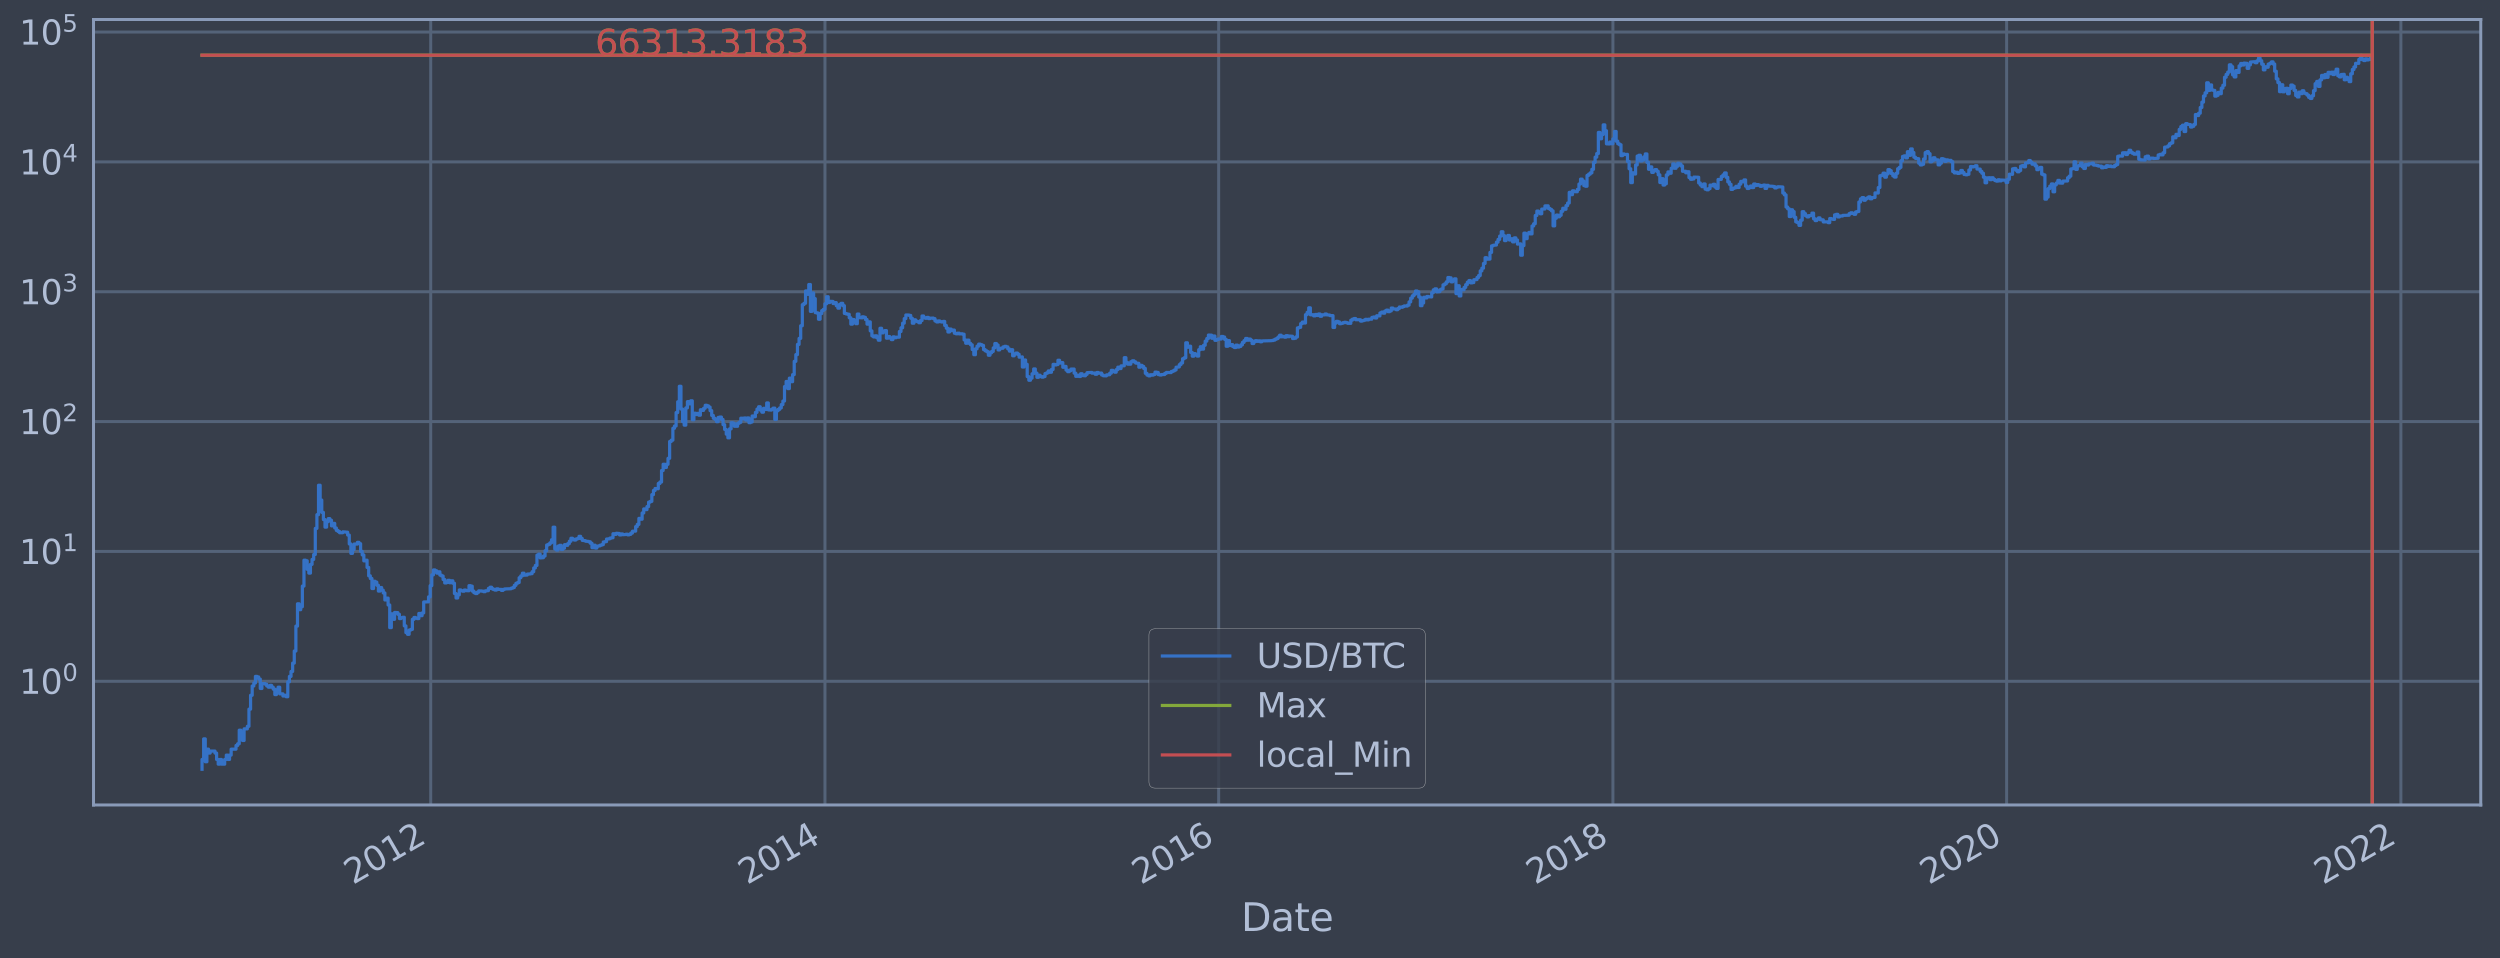 <?xml version="1.0" encoding="utf-8" standalone="no"?>
<!DOCTYPE svg PUBLIC "-//W3C//DTD SVG 1.1//EN"
  "http://www.w3.org/Graphics/SVG/1.1/DTD/svg11.dtd">
<svg height="358.388pt" version="1.1" viewBox="0 0 934.976 358.388" width="934.976pt" xmlns="http://www.w3.org/2000/svg" xmlns:xlink="http://www.w3.org/1999/xlink">
 <defs>
  <style type="text/css">*{stroke-linecap:butt;stroke-linejoin:round;}</style>
 </defs>
 <g id="figure_1">
  <g id="patch_1">
   <path d="M 0 358.388 
L 934.976 358.388 
L 934.976 0 
L 0 0 
z
" style="fill:#373e4b;"/>
  </g>
  <g id="axes_1">
   <g id="patch_2">
    <path d="M 34.976 301.058 
L 927.776 301.058 
L 927.776 7.298 
L 34.976 7.298 
z
" style="fill:#373e4b;"/>
   </g>
   <g id="matplotlib.axis_1">
    <g id="xtick_1">
     <g id="line2d_1">
      <path clip-path="url(#p3c54693b4b)" d="M 161.08 301.058 
L 161.08 7.298 
" style="fill:none;stroke:#546379;stroke-linecap:square;stroke-width:1.12;"/>
     </g>
     <g id="line2d_2"/>
     <g id="text_1">
      <!-- 2012 -->
      <g style="fill:#b1bed6;" transform="translate(131.999 330.982)rotate(-30)scale(0.126 -0.126)">
       <defs>
        <path d="M 1228 531 
L 3431 531 
L 3431 0 
L 469 0 
L 469 531 
Q 828 903 1448 1529 
Q 2069 2156 2228 2338 
Q 2531 2678 2651 2914 
Q 2772 3150 2772 3378 
Q 2772 3750 2511 3984 
Q 2250 4219 1831 4219 
Q 1534 4219 1204 4116 
Q 875 4013 500 3803 
L 500 4441 
Q 881 4594 1212 4672 
Q 1544 4750 1819 4750 
Q 2544 4750 2975 4387 
Q 3406 4025 3406 3419 
Q 3406 3131 3298 2873 
Q 3191 2616 2906 2266 
Q 2828 2175 2409 1742 
Q 1991 1309 1228 531 
z
" id="DejaVuSans-32" transform="scale(0.016)"/>
        <path d="M 2034 4250 
Q 1547 4250 1301 3770 
Q 1056 3291 1056 2328 
Q 1056 1369 1301 889 
Q 1547 409 2034 409 
Q 2525 409 2770 889 
Q 3016 1369 3016 2328 
Q 3016 3291 2770 3770 
Q 2525 4250 2034 4250 
z
M 2034 4750 
Q 2819 4750 3233 4129 
Q 3647 3509 3647 2328 
Q 3647 1150 3233 529 
Q 2819 -91 2034 -91 
Q 1250 -91 836 529 
Q 422 1150 422 2328 
Q 422 3509 836 4129 
Q 1250 4750 2034 4750 
z
" id="DejaVuSans-30" transform="scale(0.016)"/>
        <path d="M 794 531 
L 1825 531 
L 1825 4091 
L 703 3866 
L 703 4441 
L 1819 4666 
L 2450 4666 
L 2450 531 
L 3481 531 
L 3481 0 
L 794 0 
L 794 531 
z
" id="DejaVuSans-31" transform="scale(0.016)"/>
       </defs>
       <use xlink:href="#DejaVuSans-32"/>
       <use x="63.623" xlink:href="#DejaVuSans-30"/>
       <use x="127.246" xlink:href="#DejaVuSans-31"/>
       <use x="190.869" xlink:href="#DejaVuSans-32"/>
      </g>
     </g>
    </g>
    <g id="xtick_2">
     <g id="line2d_3">
      <path clip-path="url(#p3c54693b4b)" d="M 308.526 301.058 
L 308.526 7.298 
" style="fill:none;stroke:#546379;stroke-linecap:square;stroke-width:1.12;"/>
     </g>
     <g id="line2d_4"/>
     <g id="text_2">
      <!-- 2014 -->
      <g style="fill:#b1bed6;" transform="translate(279.444 330.982)rotate(-30)scale(0.126 -0.126)">
       <defs>
        <path d="M 2419 4116 
L 825 1625 
L 2419 1625 
L 2419 4116 
z
M 2253 4666 
L 3047 4666 
L 3047 1625 
L 3713 1625 
L 3713 1100 
L 3047 1100 
L 3047 0 
L 2419 0 
L 2419 1100 
L 313 1100 
L 313 1709 
L 2253 4666 
z
" id="DejaVuSans-34" transform="scale(0.016)"/>
       </defs>
       <use xlink:href="#DejaVuSans-32"/>
       <use x="63.623" xlink:href="#DejaVuSans-30"/>
       <use x="127.246" xlink:href="#DejaVuSans-31"/>
       <use x="190.869" xlink:href="#DejaVuSans-34"/>
      </g>
     </g>
    </g>
    <g id="xtick_3">
     <g id="line2d_5">
      <path clip-path="url(#p3c54693b4b)" d="M 455.769 301.058 
L 455.769 7.298 
" style="fill:none;stroke:#546379;stroke-linecap:square;stroke-width:1.12;"/>
     </g>
     <g id="line2d_6"/>
     <g id="text_3">
      <!-- 2016 -->
      <g style="fill:#b1bed6;" transform="translate(426.688 330.982)rotate(-30)scale(0.126 -0.126)">
       <defs>
        <path d="M 2113 2584 
Q 1688 2584 1439 2293 
Q 1191 2003 1191 1497 
Q 1191 994 1439 701 
Q 1688 409 2113 409 
Q 2538 409 2786 701 
Q 3034 994 3034 1497 
Q 3034 2003 2786 2293 
Q 2538 2584 2113 2584 
z
M 3366 4563 
L 3366 3988 
Q 3128 4100 2886 4159 
Q 2644 4219 2406 4219 
Q 1781 4219 1451 3797 
Q 1122 3375 1075 2522 
Q 1259 2794 1537 2939 
Q 1816 3084 2150 3084 
Q 2853 3084 3261 2657 
Q 3669 2231 3669 1497 
Q 3669 778 3244 343 
Q 2819 -91 2113 -91 
Q 1303 -91 875 529 
Q 447 1150 447 2328 
Q 447 3434 972 4092 
Q 1497 4750 2381 4750 
Q 2619 4750 2861 4703 
Q 3103 4656 3366 4563 
z
" id="DejaVuSans-36" transform="scale(0.016)"/>
       </defs>
       <use xlink:href="#DejaVuSans-32"/>
       <use x="63.623" xlink:href="#DejaVuSans-30"/>
       <use x="127.246" xlink:href="#DejaVuSans-31"/>
       <use x="190.869" xlink:href="#DejaVuSans-36"/>
      </g>
     </g>
    </g>
    <g id="xtick_4">
     <g id="line2d_7">
      <path clip-path="url(#p3c54693b4b)" d="M 603.215 301.058 
L 603.215 7.298 
" style="fill:none;stroke:#546379;stroke-linecap:square;stroke-width:1.12;"/>
     </g>
     <g id="line2d_8"/>
     <g id="text_4">
      <!-- 2018 -->
      <g style="fill:#b1bed6;" transform="translate(574.133 330.982)rotate(-30)scale(0.126 -0.126)">
       <defs>
        <path d="M 2034 2216 
Q 1584 2216 1326 1975 
Q 1069 1734 1069 1313 
Q 1069 891 1326 650 
Q 1584 409 2034 409 
Q 2484 409 2743 651 
Q 3003 894 3003 1313 
Q 3003 1734 2745 1975 
Q 2488 2216 2034 2216 
z
M 1403 2484 
Q 997 2584 770 2862 
Q 544 3141 544 3541 
Q 544 4100 942 4425 
Q 1341 4750 2034 4750 
Q 2731 4750 3128 4425 
Q 3525 4100 3525 3541 
Q 3525 3141 3298 2862 
Q 3072 2584 2669 2484 
Q 3125 2378 3379 2068 
Q 3634 1759 3634 1313 
Q 3634 634 3220 271 
Q 2806 -91 2034 -91 
Q 1263 -91 848 271 
Q 434 634 434 1313 
Q 434 1759 690 2068 
Q 947 2378 1403 2484 
z
M 1172 3481 
Q 1172 3119 1398 2916 
Q 1625 2713 2034 2713 
Q 2441 2713 2670 2916 
Q 2900 3119 2900 3481 
Q 2900 3844 2670 4047 
Q 2441 4250 2034 4250 
Q 1625 4250 1398 4047 
Q 1172 3844 1172 3481 
z
" id="DejaVuSans-38" transform="scale(0.016)"/>
       </defs>
       <use xlink:href="#DejaVuSans-32"/>
       <use x="63.623" xlink:href="#DejaVuSans-30"/>
       <use x="127.246" xlink:href="#DejaVuSans-31"/>
       <use x="190.869" xlink:href="#DejaVuSans-38"/>
      </g>
     </g>
    </g>
    <g id="xtick_5">
     <g id="line2d_9">
      <path clip-path="url(#p3c54693b4b)" d="M 750.458 301.058 
L 750.458 7.298 
" style="fill:none;stroke:#546379;stroke-linecap:square;stroke-width:1.12;"/>
     </g>
     <g id="line2d_10"/>
     <g id="text_5">
      <!-- 2020 -->
      <g style="fill:#b1bed6;" transform="translate(721.377 330.982)rotate(-30)scale(0.126 -0.126)">
       <use xlink:href="#DejaVuSans-32"/>
       <use x="63.623" xlink:href="#DejaVuSans-30"/>
       <use x="127.246" xlink:href="#DejaVuSans-32"/>
       <use x="190.869" xlink:href="#DejaVuSans-30"/>
      </g>
     </g>
    </g>
    <g id="xtick_6">
     <g id="line2d_11">
      <path clip-path="url(#p3c54693b4b)" d="M 897.904 301.058 
L 897.904 7.298 
" style="fill:none;stroke:#546379;stroke-linecap:square;stroke-width:1.12;"/>
     </g>
     <g id="line2d_12"/>
     <g id="text_6">
      <!-- 2022 -->
      <g style="fill:#b1bed6;" transform="translate(868.822 330.982)rotate(-30)scale(0.126 -0.126)">
       <use xlink:href="#DejaVuSans-32"/>
       <use x="63.623" xlink:href="#DejaVuSans-30"/>
       <use x="127.246" xlink:href="#DejaVuSans-32"/>
       <use x="190.869" xlink:href="#DejaVuSans-32"/>
      </g>
     </g>
    </g>
    <g id="text_7">
     <!-- Date -->
     <g style="fill:#b1bed6;" transform="translate(464.167 348.193)scale(0.144 -0.144)">
      <defs>
       <path d="M 1259 4147 
L 1259 519 
L 2022 519 
Q 2988 519 3436 956 
Q 3884 1394 3884 2338 
Q 3884 3275 3436 3711 
Q 2988 4147 2022 4147 
L 1259 4147 
z
M 628 4666 
L 1925 4666 
Q 3281 4666 3915 4102 
Q 4550 3538 4550 2338 
Q 4550 1131 3912 565 
Q 3275 0 1925 0 
L 628 0 
L 628 4666 
z
" id="DejaVuSans-44" transform="scale(0.016)"/>
       <path d="M 2194 1759 
Q 1497 1759 1228 1600 
Q 959 1441 959 1056 
Q 959 750 1161 570 
Q 1363 391 1709 391 
Q 2188 391 2477 730 
Q 2766 1069 2766 1631 
L 2766 1759 
L 2194 1759 
z
M 3341 1997 
L 3341 0 
L 2766 0 
L 2766 531 
Q 2569 213 2275 61 
Q 1981 -91 1556 -91 
Q 1019 -91 701 211 
Q 384 513 384 1019 
Q 384 1609 779 1909 
Q 1175 2209 1959 2209 
L 2766 2209 
L 2766 2266 
Q 2766 2663 2505 2880 
Q 2244 3097 1772 3097 
Q 1472 3097 1187 3025 
Q 903 2953 641 2809 
L 641 3341 
Q 956 3463 1253 3523 
Q 1550 3584 1831 3584 
Q 2591 3584 2966 3190 
Q 3341 2797 3341 1997 
z
" id="DejaVuSans-61" transform="scale(0.016)"/>
       <path d="M 1172 4494 
L 1172 3500 
L 2356 3500 
L 2356 3053 
L 1172 3053 
L 1172 1153 
Q 1172 725 1289 603 
Q 1406 481 1766 481 
L 2356 481 
L 2356 0 
L 1766 0 
Q 1100 0 847 248 
Q 594 497 594 1153 
L 594 3053 
L 172 3053 
L 172 3500 
L 594 3500 
L 594 4494 
L 1172 4494 
z
" id="DejaVuSans-74" transform="scale(0.016)"/>
       <path d="M 3597 1894 
L 3597 1613 
L 953 1613 
Q 991 1019 1311 708 
Q 1631 397 2203 397 
Q 2534 397 2845 478 
Q 3156 559 3463 722 
L 3463 178 
Q 3153 47 2828 -22 
Q 2503 -91 2169 -91 
Q 1331 -91 842 396 
Q 353 884 353 1716 
Q 353 2575 817 3079 
Q 1281 3584 2069 3584 
Q 2775 3584 3186 3129 
Q 3597 2675 3597 1894 
z
M 3022 2063 
Q 3016 2534 2758 2815 
Q 2500 3097 2075 3097 
Q 1594 3097 1305 2825 
Q 1016 2553 972 2059 
L 3022 2063 
z
" id="DejaVuSans-65" transform="scale(0.016)"/>
      </defs>
      <use xlink:href="#DejaVuSans-44"/>
      <use x="77.002" xlink:href="#DejaVuSans-61"/>
      <use x="138.281" xlink:href="#DejaVuSans-74"/>
      <use x="177.49" xlink:href="#DejaVuSans-65"/>
     </g>
    </g>
   </g>
   <g id="matplotlib.axis_2">
    <g id="ytick_1">
     <g id="line2d_13">
      <path clip-path="url(#p3c54693b4b)" d="M 34.976 254.791 
L 927.776 254.791 
" style="fill:none;stroke:#546379;stroke-linecap:square;stroke-width:1.12;"/>
     </g>
     <g id="line2d_14"/>
     <g id="text_8">
      <!-- $\mathdefault{10^{0}}$ -->
      <g style="fill:#b1bed6;" transform="translate(7.2 259.578)scale(0.126 -0.126)">
       <use transform="translate(0 0.766)" xlink:href="#DejaVuSans-31"/>
       <use transform="translate(63.623 0.766)" xlink:href="#DejaVuSans-30"/>
       <use transform="translate(128.203 39.047)scale(0.7)" xlink:href="#DejaVuSans-30"/>
      </g>
     </g>
    </g>
    <g id="ytick_2">
     <g id="line2d_15">
      <path clip-path="url(#p3c54693b4b)" d="M 34.976 206.23 
L 927.776 206.23 
" style="fill:none;stroke:#546379;stroke-linecap:square;stroke-width:1.12;"/>
     </g>
     <g id="line2d_16"/>
     <g id="text_9">
      <!-- $\mathdefault{10^{1}}$ -->
      <g style="fill:#b1bed6;" transform="translate(7.2 211.017)scale(0.126 -0.126)">
       <use transform="translate(0 0.684)" xlink:href="#DejaVuSans-31"/>
       <use transform="translate(63.623 0.684)" xlink:href="#DejaVuSans-30"/>
       <use transform="translate(128.203 38.966)scale(0.7)" xlink:href="#DejaVuSans-31"/>
      </g>
     </g>
    </g>
    <g id="ytick_3">
     <g id="line2d_17">
      <path clip-path="url(#p3c54693b4b)" d="M 34.976 157.67 
L 927.776 157.67 
" style="fill:none;stroke:#546379;stroke-linecap:square;stroke-width:1.12;"/>
     </g>
     <g id="line2d_18"/>
     <g id="text_10">
      <!-- $\mathdefault{10^{2}}$ -->
      <g style="fill:#b1bed6;" transform="translate(7.2 162.457)scale(0.126 -0.126)">
       <use transform="translate(0 0.766)" xlink:href="#DejaVuSans-31"/>
       <use transform="translate(63.623 0.766)" xlink:href="#DejaVuSans-30"/>
       <use transform="translate(128.203 39.047)scale(0.7)" xlink:href="#DejaVuSans-32"/>
      </g>
     </g>
    </g>
    <g id="ytick_4">
     <g id="line2d_19">
      <path clip-path="url(#p3c54693b4b)" d="M 34.976 109.109 
L 927.776 109.109 
" style="fill:none;stroke:#546379;stroke-linecap:square;stroke-width:1.12;"/>
     </g>
     <g id="line2d_20"/>
     <g id="text_11">
      <!-- $\mathdefault{10^{3}}$ -->
      <g style="fill:#b1bed6;" transform="translate(7.2 113.896)scale(0.126 -0.126)">
       <defs>
        <path d="M 2597 2516 
Q 3050 2419 3304 2112 
Q 3559 1806 3559 1356 
Q 3559 666 3084 287 
Q 2609 -91 1734 -91 
Q 1441 -91 1130 -33 
Q 819 25 488 141 
L 488 750 
Q 750 597 1062 519 
Q 1375 441 1716 441 
Q 2309 441 2620 675 
Q 2931 909 2931 1356 
Q 2931 1769 2642 2001 
Q 2353 2234 1838 2234 
L 1294 2234 
L 1294 2753 
L 1863 2753 
Q 2328 2753 2575 2939 
Q 2822 3125 2822 3475 
Q 2822 3834 2567 4026 
Q 2313 4219 1838 4219 
Q 1578 4219 1281 4162 
Q 984 4106 628 3988 
L 628 4550 
Q 988 4650 1302 4700 
Q 1616 4750 1894 4750 
Q 2613 4750 3031 4423 
Q 3450 4097 3450 3541 
Q 3450 3153 3228 2886 
Q 3006 2619 2597 2516 
z
" id="DejaVuSans-33" transform="scale(0.016)"/>
       </defs>
       <use transform="translate(0 0.766)" xlink:href="#DejaVuSans-31"/>
       <use transform="translate(63.623 0.766)" xlink:href="#DejaVuSans-30"/>
       <use transform="translate(128.203 39.047)scale(0.7)" xlink:href="#DejaVuSans-33"/>
      </g>
     </g>
    </g>
    <g id="ytick_5">
     <g id="line2d_21">
      <path clip-path="url(#p3c54693b4b)" d="M 34.976 60.548 
L 927.776 60.548 
" style="fill:none;stroke:#546379;stroke-linecap:square;stroke-width:1.12;"/>
     </g>
     <g id="line2d_22"/>
     <g id="text_12">
      <!-- $\mathdefault{10^{4}}$ -->
      <g style="fill:#b1bed6;" transform="translate(7.2 65.335)scale(0.126 -0.126)">
       <use transform="translate(0 0.684)" xlink:href="#DejaVuSans-31"/>
       <use transform="translate(63.623 0.684)" xlink:href="#DejaVuSans-30"/>
       <use transform="translate(128.203 38.966)scale(0.7)" xlink:href="#DejaVuSans-34"/>
      </g>
     </g>
    </g>
    <g id="ytick_6">
     <g id="line2d_23">
      <path clip-path="url(#p3c54693b4b)" d="M 34.976 11.987 
L 927.776 11.987 
" style="fill:none;stroke:#546379;stroke-linecap:square;stroke-width:1.12;"/>
     </g>
     <g id="line2d_24"/>
     <g id="text_13">
      <!-- $\mathdefault{10^{5}}$ -->
      <g style="fill:#b1bed6;" transform="translate(7.2 16.774)scale(0.126 -0.126)">
       <defs>
        <path d="M 691 4666 
L 3169 4666 
L 3169 4134 
L 1269 4134 
L 1269 2991 
Q 1406 3038 1543 3061 
Q 1681 3084 1819 3084 
Q 2600 3084 3056 2656 
Q 3513 2228 3513 1497 
Q 3513 744 3044 326 
Q 2575 -91 1722 -91 
Q 1428 -91 1123 -41 
Q 819 9 494 109 
L 494 744 
Q 775 591 1075 516 
Q 1375 441 1709 441 
Q 2250 441 2565 725 
Q 2881 1009 2881 1497 
Q 2881 1984 2565 2268 
Q 2250 2553 1709 2553 
Q 1456 2553 1204 2497 
Q 953 2441 691 2322 
L 691 4666 
z
" id="DejaVuSans-35" transform="scale(0.016)"/>
       </defs>
       <use transform="translate(0 0.684)" xlink:href="#DejaVuSans-31"/>
       <use transform="translate(63.623 0.684)" xlink:href="#DejaVuSans-30"/>
       <use transform="translate(128.203 38.966)scale(0.7)" xlink:href="#DejaVuSans-35"/>
      </g>
     </g>
    </g>
    <g id="ytick_7">
     <g id="line2d_25"/>
    </g>
    <g id="ytick_8">
     <g id="line2d_26"/>
    </g>
    <g id="ytick_9">
     <g id="line2d_27"/>
    </g>
    <g id="ytick_10">
     <g id="line2d_28"/>
    </g>
    <g id="ytick_11">
     <g id="line2d_29"/>
    </g>
    <g id="ytick_12">
     <g id="line2d_30"/>
    </g>
    <g id="ytick_13">
     <g id="line2d_31"/>
    </g>
    <g id="ytick_14">
     <g id="line2d_32"/>
    </g>
    <g id="ytick_15">
     <g id="line2d_33"/>
    </g>
    <g id="ytick_16">
     <g id="line2d_34"/>
    </g>
    <g id="ytick_17">
     <g id="line2d_35"/>
    </g>
    <g id="ytick_18">
     <g id="line2d_36"/>
    </g>
    <g id="ytick_19">
     <g id="line2d_37"/>
    </g>
    <g id="ytick_20">
     <g id="line2d_38"/>
    </g>
    <g id="ytick_21">
     <g id="line2d_39"/>
    </g>
    <g id="ytick_22">
     <g id="line2d_40"/>
    </g>
    <g id="ytick_23">
     <g id="line2d_41"/>
    </g>
    <g id="ytick_24">
     <g id="line2d_42"/>
    </g>
    <g id="ytick_25">
     <g id="line2d_43"/>
    </g>
    <g id="ytick_26">
     <g id="line2d_44"/>
    </g>
    <g id="ytick_27">
     <g id="line2d_45"/>
    </g>
    <g id="ytick_28">
     <g id="line2d_46"/>
    </g>
    <g id="ytick_29">
     <g id="line2d_47"/>
    </g>
    <g id="ytick_30">
     <g id="line2d_48"/>
    </g>
    <g id="ytick_31">
     <g id="line2d_49"/>
    </g>
    <g id="ytick_32">
     <g id="line2d_50"/>
    </g>
    <g id="ytick_33">
     <g id="line2d_51"/>
    </g>
    <g id="ytick_34">
     <g id="line2d_52"/>
    </g>
    <g id="ytick_35">
     <g id="line2d_53"/>
    </g>
    <g id="ytick_36">
     <g id="line2d_54"/>
    </g>
    <g id="ytick_37">
     <g id="line2d_55"/>
    </g>
    <g id="ytick_38">
     <g id="line2d_56"/>
    </g>
    <g id="ytick_39">
     <g id="line2d_57"/>
    </g>
    <g id="ytick_40">
     <g id="line2d_58"/>
    </g>
    <g id="ytick_41">
     <g id="line2d_59"/>
    </g>
    <g id="ytick_42">
     <g id="line2d_60"/>
    </g>
    <g id="ytick_43">
     <g id="line2d_61"/>
    </g>
    <g id="ytick_44">
     <g id="line2d_62"/>
    </g>
    <g id="ytick_45">
     <g id="line2d_63"/>
    </g>
    <g id="ytick_46">
     <g id="line2d_64"/>
    </g>
    <g id="ytick_47">
     <g id="line2d_65"/>
    </g>
    <g id="ytick_48">
     <g id="line2d_66"/>
    </g>
    <g id="ytick_49">
     <g id="line2d_67"/>
    </g>
    <g id="ytick_50">
     <g id="line2d_68"/>
    </g>
    <g id="ytick_51">
     <g id="line2d_69"/>
    </g>
    <g id="ytick_52">
     <g id="line2d_70"/>
    </g>
    <g id="ytick_53">
     <g id="line2d_71"/>
    </g>
    <g id="ytick_54">
     <g id="line2d_72"/>
    </g>
   </g>
   <g id="line2d_73">
    <path clip-path="url(#p3c54693b4b)" d="M 75.558 287.705 
L 75.558 284.028 
L 76.163 284.028 
L 76.163 276.338 
L 76.768 276.338 
L 76.768 284.889 
L 77.373 284.889 
L 77.373 280.183 
L 77.978 280.183 
L 77.978 281.638 
L 78.583 281.638 
L 78.583 280.898 
L 80.399 280.898 
L 80.399 281.638 
L 81.004 281.638 
L 81.004 284.028 
L 81.609 284.028 
L 81.609 285.786 
L 82.214 285.786 
L 82.214 284.028 
L 82.819 284.028 
L 82.819 285.786 
L 84.029 285.786 
L 84.029 284.028 
L 84.634 284.028 
L 84.634 282.405 
L 85.24 282.405 
L 85.24 284.028 
L 85.845 284.028 
L 85.845 282.405 
L 86.45 282.405 
L 86.45 280.183 
L 88.265 280.183 
L 88.265 278.822 
L 88.87 278.822 
L 88.87 278.173 
L 89.475 278.173 
L 89.475 273.087 
L 90.08 273.087 
L 90.08 274.115 
L 90.686 274.115 
L 90.686 276.932 
L 91.291 276.932 
L 91.291 272.59 
L 92.501 272.59 
L 92.501 271.631 
L 93.106 271.631 
L 93.106 265.216 
L 93.711 265.216 
L 93.711 260.031 
L 94.316 260.031 
L 94.316 256.55 
L 94.921 256.55 
L 94.921 255.434 
L 95.526 255.434 
L 95.526 252.974 
L 96.132 252.974 
L 96.132 253.168 
L 96.737 253.168 
L 96.737 253.964 
L 97.342 253.964 
L 97.342 257.487 
L 97.947 257.487 
L 97.947 255.652 
L 99.157 255.652 
L 99.157 255.873 
L 99.762 255.873 
L 99.762 256.55 
L 100.367 256.55 
L 100.367 257.013 
L 100.972 257.013 
L 100.972 256.322 
L 101.578 256.322 
L 101.578 257.013 
L 102.183 257.013 
L 102.183 257.728 
L 102.788 257.728 
L 102.788 259.762 
L 103.393 259.762 
L 103.393 257.972 
L 103.998 257.972 
L 103.998 257.013 
L 104.603 257.013 
L 104.603 259.497 
L 105.813 259.497 
L 105.813 260.303 
L 106.418 260.303 
L 106.418 260.031 
L 107.024 260.031 
L 107.024 260.579 
L 107.629 260.579 
L 107.629 255.003 
L 108.234 255.003 
L 108.234 252.974 
L 108.839 252.974 
L 108.839 251.123 
L 109.444 251.123 
L 109.444 247.999 
L 110.049 247.999 
L 110.049 243.477 
L 110.654 243.477 
L 110.654 234.159 
L 111.259 234.159 
L 111.259 225.82 
L 111.864 225.82 
L 111.864 228.012 
L 112.47 228.012 
L 112.47 226.916 
L 113.075 226.916 
L 113.075 219.187 
L 113.68 219.187 
L 113.68 209.509 
L 114.285 209.509 
L 114.285 209.732 
L 114.89 209.732 
L 114.89 212.925 
L 115.495 212.925 
L 115.495 214.333 
L 116.1 214.333 
L 116.1 211.069 
L 116.705 211.069 
L 116.705 209.216 
L 117.31 209.216 
L 117.31 207.379 
L 117.916 207.379 
L 117.916 197.609 
L 118.521 197.609 
L 118.521 192.484 
L 119.126 192.484 
L 119.126 181.477 
L 119.731 181.477 
L 119.731 187.016 
L 120.336 187.016 
L 120.336 191.623 
L 120.941 191.623 
L 120.941 194.308 
L 121.546 194.308 
L 121.546 197.138 
L 122.151 197.138 
L 122.151 195.102 
L 122.756 195.102 
L 122.756 193.963 
L 123.362 193.963 
L 123.362 194.573 
L 123.967 194.573 
L 123.967 196.664 
L 124.572 196.664 
L 124.572 195.746 
L 125.177 195.746 
L 125.177 197.455 
L 125.782 197.455 
L 125.782 198.365 
L 126.387 198.365 
L 126.387 198.761 
L 126.992 198.761 
L 126.992 199.24 
L 128.202 199.225 
L 128.202 198.895 
L 129.413 198.984 
L 129.413 199.044 
L 130.018 199.044 
L 130.018 200.105 
L 130.623 200.105 
L 130.623 203.43 
L 131.228 203.43 
L 131.228 206.96 
L 131.833 206.96 
L 131.833 205.505 
L 132.438 205.505 
L 132.438 203.467 
L 133.648 203.486 
L 133.648 202.829 
L 134.254 202.829 
L 134.254 203.338 
L 134.859 203.338 
L 134.859 206.209 
L 135.464 206.209 
L 135.464 207.535 
L 136.069 207.535 
L 136.069 209.757 
L 136.674 209.757 
L 136.674 209.509 
L 137.279 209.509 
L 137.279 212.213 
L 137.884 212.213 
L 137.884 215.348 
L 138.489 215.348 
L 138.489 216.346 
L 139.094 216.346 
L 139.094 220.103 
L 139.7 220.103 
L 139.7 217.394 
L 140.305 217.394 
L 140.305 217.718 
L 140.91 217.718 
L 140.91 218.877 
L 141.515 218.877 
L 141.515 221.061 
L 142.12 221.061 
L 142.12 219.739 
L 142.725 219.739 
L 142.725 220.722 
L 143.33 220.722 
L 143.33 221.754 
L 143.935 221.754 
L 143.935 224.376 
L 144.54 224.376 
L 144.54 223.689 
L 145.146 223.689 
L 145.146 226.251 
L 145.751 226.251 
L 145.751 234.721 
L 146.356 234.721 
L 146.356 229.548 
L 146.961 229.548 
L 146.961 231.622 
L 147.566 231.622 
L 147.566 229.044 
L 148.776 229.107 
L 148.776 229.74 
L 149.381 229.74 
L 149.381 231.342 
L 149.986 231.342 
L 149.986 230.998 
L 150.592 230.998 
L 150.592 230.862 
L 151.197 230.862 
L 151.197 234.079 
L 151.802 234.079 
L 151.802 236.593 
L 152.407 236.593 
L 152.407 237.225 
L 153.012 237.225 
L 153.012 235.636 
L 153.617 235.636 
L 153.617 235.383 
L 154.222 235.383 
L 154.222 231.622 
L 154.827 231.622 
L 154.827 230.93 
L 155.432 230.93 
L 155.432 231.204 
L 156.038 231.204 
L 156.038 231.342 
L 156.643 231.342 
L 156.643 229.421 
L 157.248 229.421 
L 157.248 230.261 
L 157.853 230.261 
L 157.853 229.232 
L 158.458 229.232 
L 158.458 225.137 
L 160.273 225.085 
L 160.273 223.212 
L 160.878 223.212 
L 160.878 219.031 
L 161.484 219.031 
L 161.484 214.993 
L 162.089 214.993 
L 162.089 213.158 
L 162.694 213.158 
L 162.694 213.453 
L 163.299 213.453 
L 163.299 214.333 
L 163.904 214.333 
L 163.904 213.843 
L 164.509 213.843 
L 164.509 215.09 
L 165.114 215.09 
L 165.114 215.413 
L 165.719 215.413 
L 165.719 216.724 
L 166.324 216.724 
L 166.324 218.011 
L 166.93 218.011 
L 166.93 217.828 
L 167.535 217.828 
L 167.535 217.039 
L 168.14 217.039 
L 168.14 217.938 
L 168.745 217.938 
L 168.745 217.215 
L 169.35 217.215 
L 169.35 218.122 
L 169.955 218.122 
L 169.955 221.975 
L 170.56 221.975 
L 170.56 223.641 
L 171.165 223.641 
L 171.165 222.47 
L 171.77 222.47 
L 171.77 220.639 
L 172.376 220.639 
L 172.376 220.933 
L 172.981 220.933 
L 172.981 221.103 
L 173.586 221.103 
L 173.586 220.681 
L 174.191 220.681 
L 174.191 220.891 
L 175.401 220.933 
L 175.401 219.031 
L 176.006 219.031 
L 176.006 219.226 
L 176.611 219.226 
L 176.611 221.061 
L 177.216 221.061 
L 177.216 221.666 
L 177.822 221.666 
L 177.822 221.975 
L 178.427 221.975 
L 178.427 221.491 
L 179.032 221.491 
L 179.032 220.976 
L 180.242 221.018 
L 180.242 221.103 
L 180.847 221.103 
L 180.847 221.275 
L 181.452 221.275 
L 181.452 220.976 
L 182.662 220.891 
L 182.662 220.062 
L 183.268 220.062 
L 183.268 219.62 
L 183.873 219.62 
L 183.873 220.184 
L 184.478 220.184 
L 184.478 220.472 
L 185.083 220.472 
L 185.083 220.681 
L 185.688 220.681 
L 185.688 220.225 
L 186.293 220.225 
L 186.293 220.431 
L 187.503 220.431 
L 187.503 220.806 
L 188.108 220.806 
L 188.108 220.431 
L 188.714 220.431 
L 188.714 220.266 
L 191.134 220.184 
L 191.134 219.981 
L 191.739 219.981 
L 191.739 219.739 
L 192.344 219.739 
L 192.344 218.915 
L 192.949 218.915 
L 192.949 218.159 
L 193.554 218.159 
L 193.554 217.864 
L 194.16 217.864 
L 194.16 216.075 
L 194.765 216.075 
L 194.765 215.38 
L 195.37 215.38 
L 195.37 214.364 
L 195.975 214.364 
L 195.975 215.122 
L 197.185 215.057 
L 197.185 214.708 
L 198.395 214.645 
L 198.395 214.551 
L 199 214.551 
L 199 213.813 
L 199.606 213.813 
L 199.606 212.41 
L 200.211 212.41 
L 200.211 211.47 
L 200.816 211.47 
L 200.816 207.603 
L 201.421 207.603 
L 201.421 207.246 
L 202.026 207.246 
L 202.026 208.664 
L 203.236 208.57 
L 203.236 207.943 
L 203.841 207.943 
L 203.841 205.979 
L 204.446 205.979 
L 204.446 203.821 
L 205.052 203.821 
L 205.052 203.56 
L 205.657 203.56 
L 205.657 203.028 
L 206.262 203.028 
L 206.262 201.864 
L 206.867 201.864 
L 206.867 197.165 
L 207.472 197.165 
L 207.472 205.302 
L 208.077 205.302 
L 208.077 205.71 
L 208.682 205.71 
L 208.682 204.239 
L 209.287 204.239 
L 209.287 203.954 
L 209.892 203.954 
L 209.892 205.484 
L 210.498 205.484 
L 210.498 205.021 
L 211.103 205.021 
L 211.103 203.709 
L 211.708 203.709 
L 211.708 203.954 
L 212.313 203.954 
L 212.313 203.32 
L 212.918 203.32 
L 212.918 202.42 
L 213.523 202.42 
L 213.523 201.306 
L 214.128 201.306 
L 214.128 201.694 
L 214.733 201.694 
L 214.733 201.968 
L 215.338 201.968 
L 215.338 201.592 
L 215.944 201.592 
L 215.944 201.39 
L 216.549 201.39 
L 216.549 200.584 
L 217.154 200.584 
L 217.154 201.39 
L 217.759 201.39 
L 217.759 202.106 
L 218.969 202.21 
L 218.969 202.403 
L 220.179 202.491 
L 220.179 202.633 
L 220.784 202.633 
L 220.784 203.173 
L 221.39 203.173 
L 221.39 204.823 
L 221.995 204.823 
L 221.995 203.897 
L 222.6 203.897 
L 222.6 204.962 
L 223.205 204.962 
L 223.205 204.278 
L 223.81 204.278 
L 223.81 204.144 
L 224.415 204.144 
L 224.415 203.897 
L 225.02 203.897 
L 225.02 203.69 
L 225.625 203.69 
L 225.625 202.704 
L 226.23 202.704 
L 226.23 202.562 
L 226.836 202.562 
L 226.836 201.592 
L 228.046 201.524 
L 228.046 201.256 
L 228.651 201.256 
L 228.651 201.107 
L 229.256 201.107 
L 229.256 199.606 
L 229.861 199.606 
L 229.861 199.854 
L 230.466 199.854 
L 230.466 199.438 
L 231.676 199.514 
L 231.676 200.058 
L 232.282 200.058 
L 232.282 199.699 
L 232.887 199.699 
L 232.887 199.979 
L 234.097 199.886 
L 234.097 199.792 
L 234.702 199.792 
L 234.702 200.027 
L 235.307 200.027 
L 235.307 199.839 
L 235.912 199.839 
L 235.912 199.377 
L 236.517 199.377 
L 236.517 198.672 
L 237.728 198.628 
L 237.728 196.947 
L 238.333 196.947 
L 238.333 196.121 
L 238.938 196.121 
L 238.938 193.869 
L 239.543 193.869 
L 239.543 194.177 
L 240.148 194.177 
L 240.148 191.845 
L 240.753 191.845 
L 240.753 190.334 
L 241.358 190.334 
L 241.358 190.593 
L 241.963 190.593 
L 241.963 189.459 
L 242.568 189.459 
L 242.568 187.793 
L 243.174 187.793 
L 243.174 187.505 
L 243.779 187.505 
L 243.779 184.981 
L 244.384 184.981 
L 244.384 183.43 
L 244.989 183.43 
L 244.989 182.699 
L 246.199 182.782 
L 246.199 180.822 
L 246.804 180.822 
L 246.804 180.267 
L 247.409 180.267 
L 247.409 175.965 
L 248.014 175.965 
L 248.014 173.624 
L 248.62 173.624 
L 248.62 174.831 
L 249.225 174.831 
L 249.225 173.638 
L 249.83 173.638 
L 249.83 171.412 
L 250.435 171.412 
L 250.435 165.116 
L 251.04 165.116 
L 251.04 164.618 
L 251.645 164.618 
L 251.645 160.175 
L 252.25 160.175 
L 252.25 159.314 
L 252.855 159.314 
L 252.855 154.297 
L 253.46 154.297 
L 253.46 150.259 
L 254.066 150.259 
L 254.066 144.473 
L 254.671 144.473 
L 254.671 152.98 
L 255.276 152.98 
L 255.276 157.67 
L 255.881 157.67 
L 255.881 158.997 
L 256.486 158.997 
L 256.486 152.546 
L 257.091 152.546 
L 257.091 150.2 
L 257.696 150.2 
L 257.696 151.03 
L 258.301 151.03 
L 258.301 149.9 
L 258.906 149.9 
L 258.906 156.985 
L 259.512 156.985 
L 259.512 154.543 
L 260.117 154.543 
L 260.117 155.027 
L 260.722 155.027 
L 260.722 154.598 
L 261.327 154.598 
L 261.327 155.279 
L 261.932 155.279 
L 261.932 153.249 
L 262.537 153.249 
L 262.537 153.472 
L 263.142 153.472 
L 263.142 152.679 
L 263.747 152.679 
L 263.747 151.576 
L 264.352 151.576 
L 264.352 151.766 
L 264.958 151.766 
L 264.958 152.25 
L 265.563 152.25 
L 265.563 153.576 
L 266.168 153.576 
L 266.168 155.374 
L 266.773 155.374 
L 266.773 156.421 
L 267.378 156.421 
L 267.378 156.863 
L 267.983 156.863 
L 267.983 157.691 
L 268.588 157.691 
L 268.588 156.109 
L 269.193 156.109 
L 269.193 155.978 
L 269.798 155.978 
L 269.798 156.865 
L 270.404 156.865 
L 270.404 158.829 
L 271.009 158.829 
L 271.009 160.607 
L 271.614 160.607 
L 271.614 162.365 
L 272.219 162.365 
L 272.219 163.737 
L 272.824 163.737 
L 272.824 160.389 
L 273.429 160.389 
L 273.429 158.096 
L 274.034 158.096 
L 274.034 158.301 
L 274.639 158.301 
L 274.639 159.428 
L 275.85 159.43 
L 275.85 158.312 
L 276.455 158.312 
L 276.455 157.945 
L 277.06 157.945 
L 277.06 156.401 
L 277.665 156.401 
L 277.665 156.651 
L 278.27 156.651 
L 278.27 156.33 
L 278.875 156.33 
L 278.875 157.087 
L 279.48 157.087 
L 279.48 156.314 
L 280.085 156.314 
L 280.085 158.078 
L 280.69 158.078 
L 280.69 157.818 
L 281.296 157.818 
L 281.296 155.577 
L 281.901 155.577 
L 281.901 155.844 
L 282.506 155.844 
L 282.506 154.229 
L 283.111 154.229 
L 283.111 152.99 
L 283.716 152.99 
L 283.716 152.122 
L 284.321 152.122 
L 284.321 153.367 
L 284.926 153.367 
L 284.926 154.147 
L 285.531 154.147 
L 285.531 152.705 
L 286.136 152.705 
L 286.136 153.124 
L 286.742 153.124 
L 286.742 150.702 
L 287.347 150.702 
L 287.347 153.297 
L 288.557 153.364 
L 288.557 153.023 
L 289.162 153.023 
L 289.162 152.627 
L 289.767 152.627 
L 289.767 156.873 
L 290.372 156.873 
L 290.372 153.615 
L 290.977 153.615 
L 290.977 153.112 
L 291.582 153.112 
L 291.582 152.561 
L 292.188 152.561 
L 292.188 151.314 
L 292.793 151.314 
L 292.793 149.988 
L 293.398 149.988 
L 293.398 144.568 
L 294.003 144.568 
L 294.003 142.665 
L 294.608 142.665 
L 294.608 145.325 
L 295.213 145.325 
L 295.213 141.428 
L 295.818 141.428 
L 295.818 142.737 
L 296.423 142.737 
L 296.423 140.108 
L 297.028 140.108 
L 297.028 135.141 
L 297.634 135.141 
L 297.634 132.618 
L 298.239 132.618 
L 298.239 128.805 
L 298.844 128.805 
L 298.844 126.556 
L 299.449 126.556 
L 299.449 121.832 
L 300.054 121.832 
L 300.054 113.947 
L 300.659 113.947 
L 300.659 113.434 
L 301.264 113.434 
L 301.264 108.813 
L 301.869 108.813 
L 301.869 110.08 
L 302.474 110.08 
L 302.474 106.403 
L 303.08 106.403 
L 303.08 116.454 
L 303.685 116.454 
L 303.685 109.561 
L 304.29 109.561 
L 304.29 111.685 
L 304.895 111.685 
L 304.895 116.934 
L 305.5 116.934 
L 305.5 117.078 
L 306.105 117.078 
L 306.105 119.392 
L 306.71 119.392 
L 306.71 117.273 
L 307.315 117.273 
L 307.315 116.184 
L 307.92 116.184 
L 307.92 115.688 
L 308.526 115.688 
L 308.526 113.621 
L 309.131 113.621 
L 309.131 110.966 
L 309.736 110.966 
L 309.736 113.133 
L 310.341 113.133 
L 310.341 112.685 
L 311.551 112.74 
L 311.551 113.522 
L 312.156 113.522 
L 312.156 113.171 
L 312.761 113.171 
L 312.761 114.348 
L 313.366 114.348 
L 313.366 115.244 
L 313.972 115.244 
L 313.972 113.815 
L 314.577 113.815 
L 314.577 113.44 
L 315.182 113.44 
L 315.182 114.322 
L 315.787 114.322 
L 315.787 117.217 
L 316.392 117.217 
L 316.392 117.395 
L 316.997 117.395 
L 316.997 117.546 
L 317.602 117.546 
L 317.602 118.854 
L 318.207 118.854 
L 318.207 121.224 
L 318.812 121.224 
L 318.812 119.497 
L 319.418 119.497 
L 319.418 120.408 
L 320.023 120.408 
L 320.023 121.057 
L 320.628 121.057 
L 320.628 117.452 
L 321.233 117.452 
L 321.233 118.786 
L 322.443 118.875 
L 322.443 118.487 
L 323.048 118.487 
L 323.048 118.686 
L 323.653 118.686 
L 323.653 119.492 
L 324.258 119.492 
L 324.258 121.224 
L 324.864 121.224 
L 324.864 120.387 
L 325.469 120.387 
L 325.469 123.744 
L 326.074 123.744 
L 326.074 125.601 
L 326.679 125.601 
L 326.679 126.009 
L 327.284 126.009 
L 327.284 125.577 
L 327.889 125.577 
L 327.889 126.331 
L 328.494 126.331 
L 328.494 127.235 
L 329.099 127.235 
L 329.099 122.778 
L 329.704 122.778 
L 329.704 124.495 
L 330.31 124.495 
L 330.31 123.795 
L 330.915 123.795 
L 330.915 123.636 
L 331.52 123.636 
L 331.52 126.481 
L 332.125 126.481 
L 332.125 125.854 
L 332.73 125.854 
L 332.73 126.423 
L 333.335 126.423 
L 333.335 127.006 
L 333.94 127.006 
L 333.94 125.996 
L 334.545 125.996 
L 334.545 126.306 
L 335.15 126.306 
L 335.15 126.112 
L 336.361 126.095 
L 336.361 123.983 
L 336.966 123.983 
L 336.966 122.581 
L 337.571 122.581 
L 337.571 120.864 
L 338.176 120.864 
L 338.176 119.146 
L 338.781 119.146 
L 338.781 117.808 
L 339.991 117.825 
L 339.991 117.964 
L 340.596 117.964 
L 340.596 119.022 
L 341.202 119.022 
L 341.202 120.879 
L 341.807 120.879 
L 341.807 119.603 
L 342.412 119.603 
L 342.412 120.112 
L 343.017 120.112 
L 343.017 120.299 
L 343.622 120.299 
L 343.622 120.694 
L 344.227 120.694 
L 344.227 119.882 
L 344.832 119.882 
L 344.832 118.178 
L 345.437 118.178 
L 345.437 118.819 
L 346.042 118.819 
L 346.042 119.022 
L 346.647 119.022 
L 346.647 118.719 
L 347.253 118.719 
L 347.253 119.149 
L 347.858 119.149 
L 347.858 118.994 
L 349.068 118.954 
L 349.068 119.176 
L 349.673 119.176 
L 349.673 120.026 
L 350.278 120.026 
L 350.278 120.398 
L 350.883 120.398 
L 350.883 120.031 
L 351.488 120.031 
L 351.488 120.29 
L 352.093 120.29 
L 352.093 120.415 
L 352.699 120.415 
L 352.699 120.21 
L 353.304 120.21 
L 353.304 121.718 
L 353.909 121.718 
L 353.909 122.743 
L 354.514 122.743 
L 354.514 124.153 
L 355.119 124.153 
L 355.119 123.075 
L 355.724 123.075 
L 355.724 123.662 
L 356.329 123.662 
L 356.329 123.45 
L 356.934 123.45 
L 356.934 124.638 
L 357.539 124.638 
L 357.539 124.831 
L 358.145 124.831 
L 358.145 124.606 
L 358.75 124.606 
L 358.75 124.882 
L 359.96 124.826 
L 359.96 124.995 
L 360.565 124.995 
L 360.565 127.127 
L 361.17 127.127 
L 361.17 128.372 
L 361.775 128.372 
L 361.775 127.22 
L 362.38 127.22 
L 362.38 128.412 
L 362.985 128.412 
L 362.985 128.957 
L 363.591 128.957 
L 363.591 130.72 
L 364.196 130.72 
L 364.196 132.643 
L 364.801 132.643 
L 364.801 130.445 
L 365.406 130.445 
L 365.406 129.47 
L 366.011 129.47 
L 366.011 128.707 
L 366.616 128.707 
L 366.616 128.913 
L 367.221 128.913 
L 367.221 129.19 
L 367.826 129.19 
L 367.826 130.744 
L 368.431 130.744 
L 368.431 131.195 
L 369.037 131.195 
L 369.037 131.534 
L 369.642 131.534 
L 369.642 132.854 
L 370.247 132.854 
L 370.247 131.946 
L 370.852 131.946 
L 370.852 131.434 
L 371.457 131.434 
L 371.457 130.111 
L 372.062 130.111 
L 372.062 128.48 
L 372.667 128.48 
L 372.667 129.028 
L 373.272 129.028 
L 373.272 130.863 
L 373.877 130.863 
L 373.877 130.242 
L 375.088 130.257 
L 375.088 129.761 
L 375.693 129.761 
L 375.693 129.536 
L 376.298 129.536 
L 376.298 129.738 
L 376.903 129.738 
L 376.903 130.481 
L 377.508 130.481 
L 377.508 131.311 
L 378.113 131.311 
L 378.113 130.784 
L 378.718 130.784 
L 378.718 133.051 
L 379.323 133.051 
L 379.323 132.393 
L 379.929 132.393 
L 379.929 132.05 
L 380.534 132.05 
L 380.534 132.494 
L 381.139 132.494 
L 381.139 133.579 
L 382.349 133.484 
L 382.349 137.262 
L 382.954 137.262 
L 382.954 134.642 
L 383.559 134.642 
L 383.559 136.261 
L 384.164 136.261 
L 384.164 140.85 
L 384.769 140.85 
L 384.769 142.211 
L 385.375 142.211 
L 385.375 141.427 
L 385.98 141.427 
L 385.98 139.784 
L 386.585 139.784 
L 386.585 137.984 
L 387.19 137.984 
L 387.19 139.543 
L 387.795 139.543 
L 387.795 141.113 
L 388.4 141.113 
L 388.4 140.331 
L 389.005 140.331 
L 389.005 140.816 
L 389.61 140.816 
L 389.61 141.048 
L 390.215 141.048 
L 390.215 140.819 
L 390.821 140.819 
L 390.821 139.724 
L 391.426 139.724 
L 391.426 139.432 
L 392.031 139.432 
L 392.031 138.736 
L 392.636 138.736 
L 392.636 139.211 
L 393.241 139.211 
L 393.241 138.168 
L 393.846 138.168 
L 393.846 136.269 
L 394.451 136.269 
L 394.451 136.481 
L 395.056 136.481 
L 395.056 136.335 
L 395.661 136.335 
L 395.661 134.743 
L 396.267 134.743 
L 396.267 135.79 
L 396.872 135.79 
L 396.872 135.62 
L 397.477 135.62 
L 397.477 137.348 
L 398.082 137.348 
L 398.082 137.038 
L 398.687 137.038 
L 398.687 138.41 
L 399.292 138.41 
L 399.292 139.002 
L 399.897 139.002 
L 399.897 138.643 
L 400.502 138.643 
L 400.502 138.038 
L 401.713 138.019 
L 401.713 139.561 
L 402.318 139.561 
L 402.318 140.755 
L 402.923 140.755 
L 402.923 140.334 
L 403.528 140.334 
L 403.528 140.792 
L 404.133 140.792 
L 404.133 139.777 
L 404.738 139.777 
L 404.738 140.447 
L 405.948 140.548 
L 405.948 140.015 
L 406.553 140.015 
L 406.553 139.36 
L 408.369 139.284 
L 408.369 139.563 
L 409.579 139.504 
L 409.579 139.976 
L 410.184 139.976 
L 410.184 139.312 
L 410.789 139.312 
L 410.789 139.597 
L 411.999 139.521 
L 411.999 140.256 
L 412.605 140.256 
L 412.605 140.53 
L 413.815 140.568 
L 413.815 140.207 
L 415.025 140.14 
L 415.025 139.561 
L 415.63 139.561 
L 415.63 138.493 
L 416.235 138.493 
L 416.235 138.896 
L 416.84 138.896 
L 416.84 139.189 
L 417.445 139.189 
L 417.445 138.243 
L 418.051 138.243 
L 418.051 137.322 
L 418.656 137.322 
L 418.656 137.835 
L 419.261 137.835 
L 419.261 136.837 
L 420.471 136.8 
L 420.471 133.771 
L 421.076 133.771 
L 421.076 135.533 
L 421.681 135.533 
L 421.681 136.202 
L 422.891 136.201 
L 422.891 135.288 
L 423.497 135.288 
L 423.497 134.931 
L 424.102 134.931 
L 424.102 135.328 
L 424.707 135.328 
L 424.707 135.786 
L 425.917 135.88 
L 425.917 137.339 
L 426.522 137.339 
L 426.522 136.646 
L 427.127 136.646 
L 427.127 137.042 
L 427.732 137.042 
L 427.732 137.791 
L 428.337 137.791 
L 428.337 139.622 
L 428.943 139.622 
L 428.943 140.275 
L 429.548 140.275 
L 429.548 140.563 
L 430.153 140.563 
L 430.153 140.138 
L 430.758 140.138 
L 430.758 140.291 
L 431.363 140.291 
L 431.363 140.037 
L 431.968 140.037 
L 431.968 139.165 
L 432.573 139.165 
L 432.573 139.311 
L 433.178 139.311 
L 433.178 140.104 
L 433.783 140.104 
L 433.783 140.257 
L 434.389 140.257 
L 434.389 140.081 
L 435.599 140.065 
L 435.599 139.63 
L 436.204 139.63 
L 436.204 139.282 
L 438.019 139.347 
L 438.019 138.943 
L 438.624 138.943 
L 438.624 138.709 
L 439.229 138.709 
L 439.229 138.347 
L 439.835 138.347 
L 439.835 137.336 
L 441.045 137.229 
L 441.045 136.385 
L 441.65 136.385 
L 441.65 135.745 
L 442.255 135.745 
L 442.255 134.166 
L 442.86 134.166 
L 442.86 133.796 
L 443.465 133.796 
L 443.465 128.197 
L 444.07 128.197 
L 444.07 129.868 
L 444.675 129.868 
L 444.675 129.48 
L 445.281 129.48 
L 445.281 131.81 
L 445.886 131.81 
L 445.886 133.207 
L 446.491 133.207 
L 446.491 132.257 
L 447.096 132.257 
L 447.096 132.727 
L 447.701 132.727 
L 447.701 133.163 
L 448.306 133.163 
L 448.306 130.772 
L 448.911 130.772 
L 448.911 129.667 
L 449.516 129.667 
L 449.516 130.569 
L 450.121 130.569 
L 450.121 129.113 
L 450.727 129.113 
L 450.727 127.581 
L 451.332 127.581 
L 451.332 126.606 
L 451.937 126.606 
L 451.937 125.304 
L 453.147 125.348 
L 453.147 126.502 
L 453.752 126.502 
L 453.752 125.67 
L 454.357 125.67 
L 454.357 127.283 
L 454.962 127.283 
L 454.962 126.995 
L 455.567 126.995 
L 455.567 126.773 
L 456.778 126.789 
L 456.778 125.826 
L 457.383 125.826 
L 457.383 126.044 
L 457.988 126.044 
L 457.988 126.93 
L 458.593 126.93 
L 458.593 129.506 
L 459.198 129.506 
L 459.198 127.386 
L 459.803 127.386 
L 459.803 129.234 
L 460.408 129.234 
L 460.408 128.877 
L 461.013 128.877 
L 461.013 129.616 
L 461.619 129.616 
L 461.619 129.964 
L 462.224 129.964 
L 462.224 129.075 
L 462.829 129.075 
L 462.829 129.794 
L 463.434 129.794 
L 463.434 129.563 
L 464.039 129.563 
L 464.039 128.973 
L 464.644 128.973 
L 464.644 128.067 
L 465.249 128.067 
L 465.249 127.405 
L 465.854 127.405 
L 465.854 126.579 
L 466.459 126.579 
L 466.459 127.231 
L 467.065 127.231 
L 467.065 126.815 
L 467.67 126.815 
L 467.67 127.279 
L 468.275 127.279 
L 468.275 128.477 
L 468.88 128.477 
L 468.88 127.802 
L 469.485 127.802 
L 469.485 127.398 
L 470.09 127.398 
L 470.09 127.657 
L 470.695 127.657 
L 470.695 127.48 
L 471.3 127.48 
L 471.3 127.819 
L 471.905 127.819 
L 471.905 127.507 
L 475.536 127.407 
L 475.536 127.366 
L 476.141 127.366 
L 476.141 127.211 
L 476.746 127.211 
L 476.746 126.879 
L 477.351 126.879 
L 477.351 126.618 
L 477.957 126.618 
L 477.957 126.057 
L 478.562 126.057 
L 478.562 125.371 
L 479.167 125.371 
L 479.167 125.95 
L 479.772 125.95 
L 479.772 125.809 
L 480.377 125.809 
L 480.377 126.098 
L 480.982 126.098 
L 480.982 125.53 
L 481.587 125.53 
L 481.587 125.912 
L 482.192 125.912 
L 482.192 125.678 
L 483.403 125.762 
L 483.403 126.613 
L 484.008 126.613 
L 484.008 126.496 
L 484.613 126.496 
L 484.613 126.01 
L 485.218 126.01 
L 485.218 122.632 
L 485.823 122.632 
L 485.823 122.42 
L 486.428 122.42 
L 486.428 121.042 
L 487.033 121.042 
L 487.033 120.462 
L 487.638 120.462 
L 487.638 120.804 
L 488.243 120.804 
L 488.243 117.686 
L 488.849 117.686 
L 488.849 116.816 
L 489.454 116.816 
L 489.454 115.121 
L 490.059 115.121 
L 490.059 117.73 
L 491.269 117.713 
L 491.269 118.134 
L 491.874 118.134 
L 491.874 117.619 
L 492.479 117.619 
L 492.479 117.969 
L 493.084 117.969 
L 493.084 117.437 
L 493.689 117.437 
L 493.689 118.278 
L 494.295 118.278 
L 494.295 117.728 
L 495.505 117.77 
L 495.505 117.446 
L 496.11 117.446 
L 496.11 117.744 
L 497.32 117.825 
L 497.32 118.02 
L 498.53 118.042 
L 498.53 122.469 
L 499.135 122.469 
L 499.135 120.863 
L 499.741 120.863 
L 499.741 120.176 
L 500.346 120.176 
L 500.346 120.379 
L 500.951 120.379 
L 500.951 121.062 
L 501.556 121.062 
L 501.556 120.93 
L 502.161 120.93 
L 502.161 120.687 
L 502.766 120.687 
L 502.766 120.525 
L 503.371 120.525 
L 503.371 120.678 
L 503.976 120.678 
L 503.976 120.908 
L 505.187 120.927 
L 505.187 119.743 
L 505.792 119.743 
L 505.792 119.35 
L 506.397 119.35 
L 506.397 119.134 
L 507.002 119.134 
L 507.002 119.574 
L 508.817 119.58 
L 508.817 120.091 
L 509.422 120.091 
L 509.422 119.918 
L 510.027 119.918 
L 510.027 119.747 
L 510.633 119.747 
L 510.633 119.43 
L 511.238 119.43 
L 511.238 119.631 
L 511.843 119.631 
L 511.843 119.37 
L 513.053 119.369 
L 513.053 118.719 
L 513.658 118.719 
L 513.658 118.555 
L 514.263 118.555 
L 514.263 118.929 
L 514.868 118.929 
L 514.868 118.089 
L 516.079 118.147 
L 516.079 117.06 
L 516.684 117.06 
L 516.684 116.721 
L 517.289 116.721 
L 517.289 117.128 
L 517.894 117.128 
L 517.894 116.333 
L 518.499 116.333 
L 518.499 115.993 
L 519.104 115.993 
L 519.104 116.562 
L 519.709 116.562 
L 519.709 116.28 
L 520.314 116.28 
L 520.314 115.205 
L 520.919 115.205 
L 520.919 115.545 
L 522.13 115.584 
L 522.13 115.824 
L 522.735 115.824 
L 522.735 115.401 
L 523.34 115.401 
L 523.34 114.814 
L 524.55 114.925 
L 524.55 114.646 
L 525.155 114.646 
L 525.155 114.403 
L 526.365 114.46 
L 526.365 114.116 
L 526.971 114.116 
L 526.971 112.912 
L 527.576 112.912 
L 527.576 111.505 
L 528.181 111.505 
L 528.181 110.631 
L 528.786 110.631 
L 528.786 110.011 
L 529.391 110.011 
L 529.391 108.828 
L 529.996 108.828 
L 529.996 109.116 
L 530.601 109.116 
L 530.601 111.086 
L 531.206 111.086 
L 531.206 114.324 
L 531.811 114.324 
L 531.811 113.306 
L 532.417 113.306 
L 532.417 111.177 
L 533.022 111.177 
L 533.022 111.433 
L 533.627 111.433 
L 533.627 110.868 
L 534.232 110.868 
L 534.232 110.981 
L 535.442 111.047 
L 535.442 109.461 
L 536.047 109.461 
L 536.047 108.402 
L 536.652 108.402 
L 536.652 108.023 
L 537.257 108.023 
L 537.257 109.16 
L 538.468 109.083 
L 538.468 108.379 
L 539.073 108.379 
L 539.073 108.062 
L 539.678 108.062 
L 539.678 106.531 
L 540.283 106.531 
L 540.283 106.154 
L 540.888 106.154 
L 540.888 105.424 
L 541.493 105.424 
L 541.493 103.787 
L 542.098 103.787 
L 542.098 103.911 
L 542.703 103.911 
L 542.703 105.403 
L 543.309 105.403 
L 543.309 104.783 
L 543.914 104.783 
L 543.914 104.285 
L 544.519 104.285 
L 544.519 109.801 
L 545.124 109.801 
L 545.124 106.851 
L 545.729 106.851 
L 545.729 110.686 
L 546.334 110.686 
L 546.334 108.26 
L 546.939 108.26 
L 546.939 108.388 
L 547.544 108.388 
L 547.544 107.486 
L 548.149 107.486 
L 548.149 106.465 
L 548.755 106.465 
L 548.755 105.546 
L 549.36 105.546 
L 549.36 104.931 
L 549.965 104.931 
L 549.965 105.791 
L 550.57 105.791 
L 550.57 105.672 
L 551.175 105.672 
L 551.175 104.629 
L 552.385 104.558 
L 552.385 103.771 
L 552.99 103.771 
L 552.99 103.047 
L 553.595 103.047 
L 553.595 101.308 
L 554.201 101.308 
L 554.201 100.296 
L 554.806 100.296 
L 554.806 98.533 
L 555.411 98.533 
L 555.411 96.375 
L 556.016 96.375 
L 556.016 96.948 
L 557.226 96.901 
L 557.226 94.397 
L 557.831 94.397 
L 557.831 91.947 
L 558.436 91.947 
L 558.436 91.729 
L 559.647 91.635 
L 559.647 90.558 
L 560.252 90.558 
L 560.252 89.537 
L 560.857 89.537 
L 560.857 88.294 
L 561.462 88.294 
L 561.462 86.664 
L 562.067 86.664 
L 562.067 88.114 
L 562.672 88.114 
L 562.672 89.971 
L 563.277 89.971 
L 563.277 88.957 
L 563.882 88.957 
L 563.882 88.056 
L 564.487 88.056 
L 564.487 89.767 
L 565.093 89.767 
L 565.093 89.298 
L 565.698 89.298 
L 565.698 90.459 
L 566.303 90.459 
L 566.303 88.966 
L 566.908 88.966 
L 566.908 89.76 
L 567.513 89.76 
L 567.513 91.296 
L 568.723 91.193 
L 568.723 95.451 
L 569.328 95.451 
L 569.328 91.864 
L 569.933 91.864 
L 569.933 87.203 
L 570.539 87.203 
L 570.539 89.249 
L 571.144 89.249 
L 571.144 87.509 
L 571.749 87.509 
L 571.749 86.926 
L 572.354 86.926 
L 572.354 87.47 
L 572.959 87.47 
L 572.959 84.511 
L 573.564 84.511 
L 573.564 83.673 
L 574.169 83.673 
L 574.169 80.577 
L 574.774 80.577 
L 574.774 78.944 
L 575.379 78.944 
L 575.379 79.327 
L 575.985 79.327 
L 575.985 79.945 
L 576.59 79.945 
L 576.59 78.192 
L 577.8 78.156 
L 577.8 77.005 
L 579.01 76.991 
L 579.01 77.934 
L 579.615 77.934 
L 579.615 78.287 
L 580.22 78.287 
L 580.22 78.85 
L 580.825 78.85 
L 580.825 84.47 
L 581.431 84.47 
L 581.431 81.639 
L 582.036 81.639 
L 582.036 80.436 
L 582.641 80.436 
L 582.641 81.078 
L 583.246 81.078 
L 583.246 80.509 
L 583.851 80.509 
L 583.851 79.023 
L 584.456 79.023 
L 584.456 77.891 
L 585.061 77.891 
L 585.061 78.256 
L 585.666 78.256 
L 585.666 76.899 
L 586.271 76.899 
L 586.271 75.93 
L 586.877 75.93 
L 586.877 71.942 
L 587.482 71.942 
L 587.482 72.796 
L 588.087 72.796 
L 588.087 71.369 
L 588.692 71.369 
L 588.692 71.673 
L 589.902 71.712 
L 589.902 70.847 
L 590.507 70.847 
L 590.507 68.831 
L 591.112 68.831 
L 591.112 66.995 
L 591.717 66.995 
L 591.717 67.686 
L 592.323 67.686 
L 592.323 69.41 
L 592.928 69.41 
L 592.928 69.654 
L 593.533 69.654 
L 593.533 65.603 
L 594.138 65.603 
L 594.138 65.123 
L 594.743 65.123 
L 594.743 64.639 
L 595.348 64.639 
L 595.348 63.319 
L 595.953 63.319 
L 595.953 60.719 
L 596.558 60.719 
L 596.558 58.769 
L 597.163 58.769 
L 597.163 57.434 
L 597.769 57.434 
L 597.769 49.53 
L 598.374 49.53 
L 598.374 51.9 
L 598.979 51.9 
L 598.979 50.306 
L 599.584 50.306 
L 599.584 46.703 
L 600.189 46.703 
L 600.189 48.887 
L 600.794 48.887 
L 600.794 53.791 
L 602.004 53.846 
L 602.004 53.132 
L 602.609 53.132 
L 602.609 53.761 
L 603.215 53.761 
L 603.215 51.942 
L 603.82 51.942 
L 603.82 49.164 
L 604.425 49.164 
L 604.425 52.803 
L 605.03 52.803 
L 605.03 53.769 
L 605.635 53.769 
L 605.635 54.134 
L 606.24 54.134 
L 606.24 58.205 
L 606.845 58.205 
L 606.845 57.576 
L 607.45 57.576 
L 607.45 57.799 
L 608.661 57.727 
L 608.661 60.375 
L 609.266 60.375 
L 609.266 63.118 
L 609.871 63.118 
L 609.871 68.296 
L 610.476 68.296 
L 610.476 64.617 
L 611.081 64.617 
L 611.081 65.075 
L 611.686 65.075 
L 611.686 61.693 
L 612.291 61.693 
L 612.291 58.374 
L 612.896 58.374 
L 612.896 58.071 
L 613.501 58.071 
L 613.501 60.19 
L 614.107 60.19 
L 614.107 59.885 
L 614.712 59.885 
L 614.712 58.67 
L 615.317 58.67 
L 615.317 57.569 
L 615.922 57.569 
L 615.922 60.716 
L 616.527 60.716 
L 616.527 63.298 
L 617.132 63.298 
L 617.132 62.413 
L 617.737 62.413 
L 617.737 64.483 
L 618.342 64.483 
L 618.342 63.715 
L 618.947 63.715 
L 618.947 63.423 
L 619.553 63.423 
L 619.553 64.08 
L 620.158 64.08 
L 620.158 65.384 
L 620.763 65.384 
L 620.763 68.259 
L 621.368 68.259 
L 621.368 66.823 
L 621.973 66.823 
L 621.973 69.2 
L 622.578 69.2 
L 622.578 68.73 
L 623.183 68.73 
L 623.183 65.409 
L 623.788 65.409 
L 623.788 64.305 
L 624.393 64.305 
L 624.393 64.795 
L 624.999 64.795 
L 624.999 62.933 
L 625.604 62.933 
L 625.604 61.281 
L 626.209 61.281 
L 626.209 62.938 
L 626.814 62.938 
L 626.814 62.216 
L 627.419 62.216 
L 627.419 61.075 
L 628.024 61.075 
L 628.024 61.34 
L 628.629 61.34 
L 628.629 62.055 
L 629.234 62.055 
L 629.234 64.066 
L 630.445 64.047 
L 630.445 64.633 
L 631.05 64.633 
L 631.05 64.233 
L 631.655 64.233 
L 631.655 66.4 
L 632.26 66.4 
L 632.26 67.057 
L 632.865 67.057 
L 632.865 66.936 
L 633.47 66.936 
L 633.47 66.233 
L 635.285 66.293 
L 635.285 68.437 
L 635.891 68.437 
L 635.891 69.192 
L 636.496 69.192 
L 636.496 69.81 
L 637.101 69.81 
L 637.101 68.803 
L 637.706 68.803 
L 637.706 70.73 
L 638.311 70.73 
L 638.311 70.981 
L 638.916 70.981 
L 638.916 70.55 
L 639.521 70.55 
L 639.521 69.227 
L 640.126 69.227 
L 640.126 69.454 
L 640.731 69.454 
L 640.731 68.918 
L 641.337 68.918 
L 641.337 69.949 
L 641.942 69.949 
L 641.942 70.464 
L 642.547 70.464 
L 642.547 67.123 
L 643.757 67.084 
L 643.757 66.019 
L 644.362 66.019 
L 644.362 65.413 
L 644.967 65.413 
L 644.967 64.679 
L 645.572 64.679 
L 645.572 66.314 
L 646.177 66.314 
L 646.177 68.036 
L 646.783 68.036 
L 646.783 68.936 
L 647.388 68.936 
L 647.388 70.838 
L 647.993 70.838 
L 647.993 70.453 
L 648.598 70.453 
L 648.598 70.249 
L 649.203 70.249 
L 649.203 69.677 
L 649.808 69.677 
L 649.808 70.11 
L 650.413 70.11 
L 650.413 68.874 
L 651.018 68.874 
L 651.018 67.836 
L 651.623 67.836 
L 651.623 68.014 
L 652.229 68.014 
L 652.229 67.286 
L 652.834 67.286 
L 652.834 69.629 
L 653.439 69.629 
L 653.439 70.491 
L 654.044 70.491 
L 654.044 70.205 
L 654.649 70.205 
L 654.649 69.56 
L 655.254 69.56 
L 655.254 70.151 
L 655.859 70.151 
L 655.859 68.818 
L 656.464 68.818 
L 656.464 69.364 
L 657.069 69.364 
L 657.069 69.038 
L 657.674 69.038 
L 657.674 69.276 
L 658.28 69.276 
L 658.28 69.686 
L 658.885 69.686 
L 658.885 69.395 
L 659.49 69.395 
L 659.49 69.225 
L 660.095 69.225 
L 660.095 70.47 
L 660.7 70.47 
L 660.7 69.314 
L 661.305 69.314 
L 661.305 69.602 
L 663.12 69.666 
L 663.12 69.772 
L 663.726 69.772 
L 663.726 70.287 
L 664.331 70.287 
L 664.331 69.992 
L 664.936 69.992 
L 664.936 69.836 
L 666.751 69.932 
L 666.751 72.194 
L 667.356 72.194 
L 667.356 72.88 
L 667.961 72.88 
L 667.961 77.426 
L 668.566 77.426 
L 668.566 78.089 
L 669.172 78.089 
L 669.172 80.991 
L 669.777 80.991 
L 669.777 78.451 
L 670.382 78.451 
L 670.382 79.144 
L 670.987 79.144 
L 670.987 81.261 
L 671.592 81.261 
L 671.592 82.969 
L 672.197 82.969 
L 672.197 83.255 
L 672.802 83.255 
L 672.802 84.3 
L 673.407 84.3 
L 673.407 82.35 
L 674.012 82.35 
L 674.012 79.171 
L 674.618 79.171 
L 674.618 79.898 
L 675.223 79.898 
L 675.223 80.688 
L 675.828 80.688 
L 675.828 81.119 
L 676.433 81.119 
L 676.433 80.646 
L 677.643 80.642 
L 677.643 79.703 
L 678.248 79.703 
L 678.248 81.825 
L 678.853 81.825 
L 678.853 82.497 
L 679.458 82.497 
L 679.458 81.969 
L 680.064 81.969 
L 680.064 81.494 
L 680.669 81.494 
L 680.669 82.168 
L 681.879 82.225 
L 681.879 83 
L 683.694 82.955 
L 683.694 83.264 
L 684.299 83.264 
L 684.299 81.72 
L 684.904 81.72 
L 684.904 81.905 
L 685.51 81.905 
L 685.51 82.046 
L 686.115 82.046 
L 686.115 80.348 
L 686.72 80.348 
L 686.72 80.165 
L 687.325 80.165 
L 687.325 81.138 
L 687.93 81.138 
L 687.93 80.77 
L 689.14 80.78 
L 689.14 80.557 
L 691.561 80.486 
L 691.561 79.899 
L 692.166 79.899 
L 692.166 79.577 
L 692.771 79.577 
L 692.771 79.809 
L 693.376 79.809 
L 693.376 80.15 
L 693.981 80.15 
L 693.981 79.272 
L 694.586 79.272 
L 694.586 79.083 
L 695.191 79.083 
L 695.191 75.544 
L 695.796 75.544 
L 695.796 74.382 
L 696.402 74.382 
L 696.402 73.897 
L 697.007 73.897 
L 697.007 74.895 
L 697.612 74.895 
L 697.612 74.353 
L 698.217 74.353 
L 698.217 74.029 
L 698.822 74.029 
L 698.822 73.632 
L 699.427 73.632 
L 699.427 74.357 
L 700.032 74.357 
L 700.032 73.932 
L 701.242 73.831 
L 701.242 72.141 
L 702.453 72.198 
L 702.453 70.132 
L 703.058 70.132 
L 703.058 65.725 
L 703.663 65.725 
L 703.663 65.557 
L 704.268 65.557 
L 704.268 64.749 
L 704.873 64.749 
L 704.873 66.264 
L 705.478 66.264 
L 705.478 65.066 
L 706.083 65.066 
L 706.083 63.437 
L 706.688 63.437 
L 706.688 63.842 
L 707.294 63.842 
L 707.294 64.901 
L 707.899 64.901 
L 707.899 65.779 
L 708.504 65.779 
L 708.504 66.223 
L 709.109 66.223 
L 709.109 64.803 
L 709.714 64.803 
L 709.714 63.102 
L 710.319 63.102 
L 710.319 62.592 
L 710.924 62.592 
L 710.924 60.111 
L 711.529 60.111 
L 711.529 58.504 
L 712.134 58.504 
L 712.134 58.285 
L 712.74 58.285 
L 712.74 59.047 
L 713.345 59.047 
L 713.345 56.73 
L 713.95 56.73 
L 713.95 58.098 
L 714.555 58.098 
L 714.555 55.696 
L 715.16 55.696 
L 715.16 57.05 
L 715.765 57.05 
L 715.765 58.782 
L 716.37 58.782 
L 716.37 59.242 
L 717.58 59.344 
L 717.58 61.034 
L 718.186 61.034 
L 718.186 61.687 
L 718.791 61.687 
L 718.791 61.433 
L 719.396 61.433 
L 719.396 59.46 
L 720.001 59.46 
L 720.001 57.079 
L 720.606 57.079 
L 720.606 56.709 
L 721.211 56.709 
L 721.211 57.478 
L 721.816 57.478 
L 721.816 60.512 
L 722.421 60.512 
L 722.421 60.1 
L 723.026 60.1 
L 723.026 59.002 
L 723.632 59.002 
L 723.632 59.709 
L 724.842 59.801 
L 724.842 61.664 
L 725.447 61.664 
L 725.447 61.039 
L 726.052 61.039 
L 726.052 59.351 
L 726.657 59.351 
L 726.657 59.545 
L 727.262 59.545 
L 727.262 60.336 
L 727.867 60.336 
L 727.867 59.794 
L 728.472 59.794 
L 728.472 59.995 
L 729.683 59.974 
L 729.683 60.478 
L 730.288 60.478 
L 730.288 64.144 
L 730.893 64.144 
L 730.893 64.669 
L 731.498 64.669 
L 731.498 64.419 
L 732.103 64.419 
L 732.103 64.848 
L 732.708 64.848 
L 732.708 64.702 
L 733.313 64.702 
L 733.313 63.761 
L 733.918 63.761 
L 733.918 64.519 
L 734.524 64.519 
L 734.524 65.247 
L 735.129 65.247 
L 735.129 65.359 
L 735.734 65.359 
L 735.734 65.183 
L 736.339 65.183 
L 736.339 63.566 
L 736.944 63.566 
L 736.944 62.263 
L 737.549 62.263 
L 737.549 62.426 
L 738.154 62.426 
L 738.154 62.292 
L 738.759 62.292 
L 738.759 61.98 
L 739.364 61.98 
L 739.364 63.221 
L 740.575 63.24 
L 740.575 64.081 
L 741.18 64.081 
L 741.18 64.795 
L 741.785 64.795 
L 741.785 66.288 
L 742.39 66.288 
L 742.39 68.351 
L 742.995 68.351 
L 742.995 66.548 
L 744.205 66.453 
L 744.205 67.194 
L 744.81 67.194 
L 744.81 66.483 
L 745.416 66.483 
L 745.416 67.077 
L 746.021 67.077 
L 746.021 67.508 
L 746.626 67.508 
L 746.626 67.738 
L 747.231 67.738 
L 747.231 67.23 
L 747.836 67.23 
L 747.836 67.643 
L 748.441 67.643 
L 748.441 67.328 
L 750.256 67.419 
L 750.256 68.238 
L 750.862 68.238 
L 750.862 67.037 
L 751.467 67.037 
L 751.467 65.142 
L 752.677 65.197 
L 752.677 63.142 
L 753.282 63.142 
L 753.282 63.005 
L 753.887 63.005 
L 753.887 63.664 
L 754.492 63.664 
L 754.492 64.255 
L 755.097 64.255 
L 755.097 63.757 
L 755.702 63.757 
L 755.702 62.124 
L 756.308 62.124 
L 756.308 61.902 
L 756.913 61.902 
L 756.913 62.393 
L 757.518 62.393 
L 757.518 60.958 
L 758.728 60.856 
L 758.728 60.043 
L 759.333 60.043 
L 759.333 60.68 
L 759.938 60.68 
L 759.938 61.398 
L 760.543 61.398 
L 760.543 61.256 
L 761.148 61.256 
L 761.148 62.058 
L 761.754 62.058 
L 761.754 63.455 
L 762.359 63.455 
L 762.359 62.975 
L 762.964 62.975 
L 762.964 62.613 
L 763.569 62.613 
L 763.569 65.15 
L 764.174 65.15 
L 764.174 65.422 
L 764.779 65.422 
L 764.779 74.476 
L 765.384 74.476 
L 765.384 73.709 
L 765.989 73.709 
L 765.989 70.54 
L 766.594 70.54 
L 766.594 69.626 
L 767.2 69.626 
L 767.2 68.794 
L 767.805 68.794 
L 767.805 71.728 
L 768.41 71.728 
L 768.41 69.143 
L 769.015 69.143 
L 769.015 68.46 
L 769.62 68.46 
L 769.62 67.46 
L 770.225 67.46 
L 770.225 68.455 
L 771.435 68.503 
L 771.435 67.734 
L 773.251 67.679 
L 773.251 66.476 
L 773.856 66.476 
L 773.856 65.882 
L 774.461 65.882 
L 774.461 63.185 
L 775.066 63.185 
L 775.066 63.039 
L 775.671 63.039 
L 775.671 60.543 
L 776.276 60.543 
L 776.276 63.353 
L 776.881 63.353 
L 776.881 62.065 
L 777.486 62.065 
L 777.486 61.885 
L 778.092 61.885 
L 778.092 61.005 
L 778.697 61.005 
L 778.697 62.382 
L 779.302 62.382 
L 779.302 63.006 
L 779.907 63.006 
L 779.907 61.477 
L 780.512 61.477 
L 780.512 61.739 
L 781.117 61.739 
L 781.117 61.282 
L 782.327 61.255 
L 782.327 61.027 
L 782.932 61.027 
L 782.932 61.719 
L 784.143 61.793 
L 784.143 61.898 
L 784.748 61.898 
L 784.748 62.113 
L 785.958 62.132 
L 785.958 62.76 
L 786.563 62.76 
L 786.563 62.458 
L 787.168 62.458 
L 787.168 62.601 
L 787.773 62.601 
L 787.773 61.968 
L 788.378 61.968 
L 788.378 62.219 
L 788.984 62.219 
L 788.984 62.088 
L 789.589 62.088 
L 789.589 62.321 
L 790.799 62.364 
L 790.799 61.869 
L 791.404 61.869 
L 791.404 61.516 
L 792.009 61.516 
L 792.009 58.457 
L 792.614 58.457 
L 792.614 58.319 
L 793.824 58.389 
L 793.824 57.146 
L 795.035 57.115 
L 795.035 57.799 
L 795.64 57.799 
L 795.64 57.103 
L 796.245 57.103 
L 796.245 56.193 
L 796.85 56.193 
L 796.85 56.94 
L 797.455 56.94 
L 797.455 57.322 
L 798.06 57.322 
L 798.06 57.66 
L 799.27 57.634 
L 799.27 56.838 
L 799.876 56.838 
L 799.876 59.583 
L 800.481 59.583 
L 800.481 59.786 
L 802.296 59.862 
L 802.296 58.637 
L 802.901 58.637 
L 802.901 58.382 
L 803.506 58.382 
L 803.506 59.454 
L 804.111 59.454 
L 804.111 59.135 
L 805.322 59.136 
L 805.322 59.281 
L 807.137 59.179 
L 807.137 57.965 
L 807.742 57.965 
L 807.742 57.732 
L 808.347 57.732 
L 808.347 57.919 
L 808.952 57.919 
L 808.952 57.132 
L 809.557 57.132 
L 809.557 55.03 
L 810.768 54.955 
L 810.768 54.551 
L 811.373 54.551 
L 811.373 53.739 
L 811.978 53.739 
L 811.978 53.417 
L 812.583 53.417 
L 812.583 51.175 
L 813.188 51.175 
L 813.188 51.54 
L 813.793 51.54 
L 813.793 50.25 
L 814.398 50.25 
L 814.398 50.678 
L 815.003 50.678 
L 815.003 48.389 
L 815.608 48.389 
L 815.608 47.347 
L 816.214 47.347 
L 816.214 46.821 
L 816.819 46.821 
L 816.819 49.185 
L 817.424 49.185 
L 817.424 46.238 
L 818.029 46.238 
L 818.029 46.513 
L 819.239 46.596 
L 819.239 47.512 
L 819.844 47.512 
L 819.844 47.231 
L 820.449 47.231 
L 820.449 46.529 
L 821.054 46.529 
L 821.054 42.844 
L 821.66 42.844 
L 821.66 43.217 
L 822.265 43.217 
L 822.265 42.336 
L 822.87 42.336 
L 822.87 40.197 
L 823.475 40.197 
L 823.475 38.198 
L 824.08 38.198 
L 824.08 35.889 
L 824.685 35.889 
L 824.685 34.71 
L 825.29 34.71 
L 825.29 30.961 
L 825.895 30.961 
L 825.895 33.802 
L 826.5 33.802 
L 826.5 31.76 
L 827.106 31.76 
L 827.106 33.655 
L 827.711 33.655 
L 827.711 33.805 
L 828.316 33.805 
L 828.316 35.952 
L 828.921 35.952 
L 828.921 35.663 
L 829.526 35.663 
L 829.526 34.545 
L 830.131 34.545 
L 830.131 35.037 
L 830.736 35.037 
L 830.736 32.954 
L 831.341 32.954 
L 831.341 31.884 
L 831.946 31.884 
L 831.946 28.884 
L 832.552 28.884 
L 832.552 27.827 
L 833.157 27.827 
L 833.157 26.963 
L 833.762 26.963 
L 833.762 24.247 
L 834.367 24.247 
L 834.367 24.934 
L 834.972 24.934 
L 834.972 28 
L 835.577 28 
L 835.577 28.774 
L 836.182 28.774 
L 836.182 26.405 
L 836.787 26.405 
L 836.787 27.082 
L 837.392 27.082 
L 837.392 24.641 
L 837.998 24.641 
L 837.998 23.748 
L 838.603 23.748 
L 838.603 24.308 
L 839.208 24.308 
L 839.208 23.597 
L 840.418 23.69 
L 840.418 25.573 
L 841.023 25.573 
L 841.023 24.267 
L 841.628 24.267 
L 841.628 23.211 
L 842.838 23.103 
L 842.838 23.095 
L 843.444 23.095 
L 843.444 23.457 
L 844.049 23.457 
L 844.049 22.773 
L 844.654 22.773 
L 844.654 21.742 
L 845.259 21.742 
L 845.259 22.73 
L 845.864 22.73 
L 845.864 24.025 
L 846.469 24.025 
L 846.469 26.124 
L 847.074 26.124 
L 847.074 24.96 
L 847.679 24.96 
L 847.679 25.145 
L 848.284 25.145 
L 848.284 23.987 
L 848.89 23.987 
L 848.89 23.668 
L 849.495 23.668 
L 849.495 23.14 
L 850.1 23.14 
L 850.1 23.935 
L 850.705 23.935 
L 850.705 26.638 
L 851.31 26.638 
L 851.31 29.496 
L 851.915 29.496 
L 851.915 30.902 
L 852.52 30.902 
L 852.52 34.276 
L 853.125 34.276 
L 853.125 31.702 
L 853.73 31.702 
L 853.73 34.341 
L 854.336 34.341 
L 854.336 33.149 
L 854.941 33.149 
L 854.941 33.021 
L 855.546 33.021 
L 855.546 35.042 
L 856.151 35.042 
L 856.151 33.125 
L 856.756 33.125 
L 856.756 31.809 
L 857.361 31.809 
L 857.361 32.214 
L 857.966 32.214 
L 857.966 33.814 
L 858.571 33.814 
L 858.571 35.724 
L 859.176 35.724 
L 859.176 36.256 
L 859.782 36.256 
L 859.782 34.457 
L 860.387 34.457 
L 860.387 35.028 
L 860.992 35.028 
L 860.992 33.942 
L 861.597 33.942 
L 861.597 34.839 
L 862.202 34.839 
L 862.202 35.041 
L 862.807 35.041 
L 862.807 35.57 
L 863.412 35.57 
L 863.412 36.402 
L 864.017 36.402 
L 864.017 36.813 
L 864.622 36.813 
L 864.622 35.822 
L 865.228 35.822 
L 865.228 33.909 
L 865.833 33.909 
L 865.833 31.31 
L 866.438 31.31 
L 866.438 30.454 
L 867.043 30.454 
L 867.043 32.317 
L 867.648 32.317 
L 867.648 29.872 
L 868.253 29.872 
L 868.253 28.211 
L 868.858 28.211 
L 868.858 29.102 
L 869.463 29.102 
L 869.463 27.885 
L 870.068 27.885 
L 870.068 28.932 
L 870.674 28.932 
L 870.674 27.061 
L 871.279 27.061 
L 871.279 27.579 
L 871.884 27.579 
L 871.884 27.007 
L 872.489 27.007 
L 872.489 27.877 
L 873.094 27.877 
L 873.094 26.89 
L 873.699 26.89 
L 873.699 25.872 
L 874.304 25.872 
L 874.304 28.328 
L 874.909 28.328 
L 874.909 28.76 
L 875.514 28.76 
L 875.514 27.878 
L 876.725 27.792 
L 876.725 29.834 
L 877.33 29.834 
L 877.33 28.879 
L 877.935 28.879 
L 877.935 29.697 
L 878.54 29.697 
L 878.54 30.524 
L 879.145 30.524 
L 879.145 27.586 
L 879.75 27.586 
L 879.75 25.98 
L 880.355 25.98 
L 880.355 25.034 
L 880.96 25.034 
L 880.96 23.675 
L 882.171 23.695 
L 882.171 22.224 
L 882.776 22.224 
L 882.776 20.73 
L 883.381 20.73 
L 883.381 22.316 
L 883.986 22.316 
L 883.986 22.639 
L 884.591 22.639 
L 884.591 21.984 
L 885.196 21.984 
L 885.196 22.401 
L 885.801 22.401 
L 885.801 22.259 
L 886.406 22.259 
L 886.406 21.633 
L 887.012 21.633 
L 887.012 20.65 
L 887.194 20.65 
L 887.194 20.65 
" style="fill:none;stroke:#3572c6;stroke-linecap:square;stroke-width:1.2;"/>
   </g>
   <g id="line2d_74">
    <path clip-path="url(#p3c54693b4b)" d="M 75.558 20.65 
L 887.194 20.65 
L 887.194 20.65 
" style="fill:none;stroke:#83a83b;stroke-linecap:square;stroke-width:1.2;"/>
   </g>
   <g id="line2d_75">
    <path clip-path="url(#p3c54693b4b)" d="M 75.558 20.65 
L 887.194 20.65 
L 887.194 20.65 
" style="fill:none;stroke:#c44e52;stroke-linecap:square;stroke-width:1.2;"/>
   </g>
   <g id="line2d_76">
    <path clip-path="url(#p3c54693b4b)" d="M 887.194 301.058 
L 887.194 7.298 
" style="fill:none;stroke:#83a83b;stroke-linecap:square;stroke-width:1.2;"/>
   </g>
   <g id="line2d_77">
    <path clip-path="url(#p3c54693b4b)" d="M 887.194 301.058 
L 887.194 7.298 
" style="fill:none;stroke:#c44e52;stroke-linecap:square;stroke-width:1.2;"/>
   </g>
   <g id="patch_3">
    <path d="M 34.976 301.058 
L 34.976 7.298 
" style="fill:none;stroke:#899ab8;stroke-linecap:square;stroke-linejoin:miter;stroke-width:1.12;"/>
   </g>
   <g id="patch_4">
    <path d="M 927.776 301.058 
L 927.776 7.298 
" style="fill:none;stroke:#899ab8;stroke-linecap:square;stroke-linejoin:miter;stroke-width:1.12;"/>
   </g>
   <g id="patch_5">
    <path d="M 34.976 301.058 
L 927.776 301.058 
" style="fill:none;stroke:#899ab8;stroke-linecap:square;stroke-linejoin:miter;stroke-width:1.12;"/>
   </g>
   <g id="patch_6">
    <path d="M 34.976 7.298 
L 927.776 7.298 
" style="fill:none;stroke:#899ab8;stroke-linecap:square;stroke-linejoin:miter;stroke-width:1.12;"/>
   </g>
   <g id="text_14">
    <!-- 66313.3183 -->
    <g style="fill:#83a83b;" transform="translate(222.6 20.65)scale(0.132 -0.132)">
     <defs>
      <path d="M 684 794 
L 1344 794 
L 1344 0 
L 684 0 
L 684 794 
z
" id="DejaVuSans-2e" transform="scale(0.016)"/>
     </defs>
     <use xlink:href="#DejaVuSans-36"/>
     <use x="63.623" xlink:href="#DejaVuSans-36"/>
     <use x="127.246" xlink:href="#DejaVuSans-33"/>
     <use x="190.869" xlink:href="#DejaVuSans-31"/>
     <use x="254.492" xlink:href="#DejaVuSans-33"/>
     <use x="318.115" xlink:href="#DejaVuSans-2e"/>
     <use x="349.902" xlink:href="#DejaVuSans-33"/>
     <use x="413.525" xlink:href="#DejaVuSans-31"/>
     <use x="477.148" xlink:href="#DejaVuSans-38"/>
     <use x="540.771" xlink:href="#DejaVuSans-33"/>
    </g>
   </g>
   <g id="text_15">
    <!-- 66313.3183 -->
    <g style="fill:#c44e52;" transform="translate(222.6 20.65)scale(0.132 -0.132)">
     <use xlink:href="#DejaVuSans-36"/>
     <use x="63.623" xlink:href="#DejaVuSans-36"/>
     <use x="127.246" xlink:href="#DejaVuSans-33"/>
     <use x="190.869" xlink:href="#DejaVuSans-31"/>
     <use x="254.492" xlink:href="#DejaVuSans-33"/>
     <use x="318.115" xlink:href="#DejaVuSans-2e"/>
     <use x="349.902" xlink:href="#DejaVuSans-33"/>
     <use x="413.525" xlink:href="#DejaVuSans-31"/>
     <use x="477.148" xlink:href="#DejaVuSans-38"/>
     <use x="540.771" xlink:href="#DejaVuSans-33"/>
    </g>
   </g>
   <g id="legend_1">
    <g id="patch_7">
     <path d="M 432.207 294.758 
L 530.545 294.758 
Q 533.065 294.758 533.065 292.238 
L 533.065 237.664 
Q 533.065 235.144 530.545 235.144 
L 432.207 235.144 
Q 429.687 235.144 429.687 237.664 
L 429.687 292.238 
Q 429.687 294.758 432.207 294.758 
z
" style="fill:#373e4b;opacity:0.8;stroke:#cccccc;stroke-linejoin:miter;stroke-width:0.16;"/>
    </g>
    <g id="line2d_78">
     <path d="M 434.727 245.348 
L 459.927 245.348 
" style="fill:none;stroke:#3572c6;stroke-linecap:square;stroke-width:1.2;"/>
    </g>
    <g id="line2d_79"/>
    <g id="text_16">
     <!-- USD/BTC -->
     <g style="fill:#b1bed6;" transform="translate(470.007 249.758)scale(0.126 -0.126)">
      <defs>
       <path d="M 556 4666 
L 1191 4666 
L 1191 1831 
Q 1191 1081 1462 751 
Q 1734 422 2344 422 
Q 2950 422 3222 751 
Q 3494 1081 3494 1831 
L 3494 4666 
L 4128 4666 
L 4128 1753 
Q 4128 841 3676 375 
Q 3225 -91 2344 -91 
Q 1459 -91 1007 375 
Q 556 841 556 1753 
L 556 4666 
z
" id="DejaVuSans-55" transform="scale(0.016)"/>
       <path d="M 3425 4513 
L 3425 3897 
Q 3066 4069 2747 4153 
Q 2428 4238 2131 4238 
Q 1616 4238 1336 4038 
Q 1056 3838 1056 3469 
Q 1056 3159 1242 3001 
Q 1428 2844 1947 2747 
L 2328 2669 
Q 3034 2534 3370 2195 
Q 3706 1856 3706 1288 
Q 3706 609 3251 259 
Q 2797 -91 1919 -91 
Q 1588 -91 1214 -16 
Q 841 59 441 206 
L 441 856 
Q 825 641 1194 531 
Q 1563 422 1919 422 
Q 2459 422 2753 634 
Q 3047 847 3047 1241 
Q 3047 1584 2836 1778 
Q 2625 1972 2144 2069 
L 1759 2144 
Q 1053 2284 737 2584 
Q 422 2884 422 3419 
Q 422 4038 858 4394 
Q 1294 4750 2059 4750 
Q 2388 4750 2728 4690 
Q 3069 4631 3425 4513 
z
" id="DejaVuSans-53" transform="scale(0.016)"/>
       <path d="M 1625 4666 
L 2156 4666 
L 531 -594 
L 0 -594 
L 1625 4666 
z
" id="DejaVuSans-2f" transform="scale(0.016)"/>
       <path d="M 1259 2228 
L 1259 519 
L 2272 519 
Q 2781 519 3026 730 
Q 3272 941 3272 1375 
Q 3272 1813 3026 2020 
Q 2781 2228 2272 2228 
L 1259 2228 
z
M 1259 4147 
L 1259 2741 
L 2194 2741 
Q 2656 2741 2882 2914 
Q 3109 3088 3109 3444 
Q 3109 3797 2882 3972 
Q 2656 4147 2194 4147 
L 1259 4147 
z
M 628 4666 
L 2241 4666 
Q 2963 4666 3353 4366 
Q 3744 4066 3744 3513 
Q 3744 3084 3544 2831 
Q 3344 2578 2956 2516 
Q 3422 2416 3680 2098 
Q 3938 1781 3938 1306 
Q 3938 681 3513 340 
Q 3088 0 2303 0 
L 628 0 
L 628 4666 
z
" id="DejaVuSans-42" transform="scale(0.016)"/>
       <path d="M -19 4666 
L 3928 4666 
L 3928 4134 
L 2272 4134 
L 2272 0 
L 1638 0 
L 1638 4134 
L -19 4134 
L -19 4666 
z
" id="DejaVuSans-54" transform="scale(0.016)"/>
       <path d="M 4122 4306 
L 4122 3641 
Q 3803 3938 3442 4084 
Q 3081 4231 2675 4231 
Q 1875 4231 1450 3742 
Q 1025 3253 1025 2328 
Q 1025 1406 1450 917 
Q 1875 428 2675 428 
Q 3081 428 3442 575 
Q 3803 722 4122 1019 
L 4122 359 
Q 3791 134 3420 21 
Q 3050 -91 2638 -91 
Q 1578 -91 968 557 
Q 359 1206 359 2328 
Q 359 3453 968 4101 
Q 1578 4750 2638 4750 
Q 3056 4750 3426 4639 
Q 3797 4528 4122 4306 
z
" id="DejaVuSans-43" transform="scale(0.016)"/>
      </defs>
      <use xlink:href="#DejaVuSans-55"/>
      <use x="73.193" xlink:href="#DejaVuSans-53"/>
      <use x="136.67" xlink:href="#DejaVuSans-44"/>
      <use x="213.672" xlink:href="#DejaVuSans-2f"/>
      <use x="247.363" xlink:href="#DejaVuSans-42"/>
      <use x="315.967" xlink:href="#DejaVuSans-54"/>
      <use x="371.176" xlink:href="#DejaVuSans-43"/>
     </g>
    </g>
    <g id="line2d_80">
     <path d="M 434.727 263.842 
L 459.927 263.842 
" style="fill:none;stroke:#83a83b;stroke-linecap:square;stroke-width:1.2;"/>
    </g>
    <g id="line2d_81"/>
    <g id="text_17">
     <!-- Max -->
     <g style="fill:#b1bed6;" transform="translate(470.007 268.252)scale(0.126 -0.126)">
      <defs>
       <path d="M 628 4666 
L 1569 4666 
L 2759 1491 
L 3956 4666 
L 4897 4666 
L 4897 0 
L 4281 0 
L 4281 4097 
L 3078 897 
L 2444 897 
L 1241 4097 
L 1241 0 
L 628 0 
L 628 4666 
z
" id="DejaVuSans-4d" transform="scale(0.016)"/>
       <path d="M 3513 3500 
L 2247 1797 
L 3578 0 
L 2900 0 
L 1881 1375 
L 863 0 
L 184 0 
L 1544 1831 
L 300 3500 
L 978 3500 
L 1906 2253 
L 2834 3500 
L 3513 3500 
z
" id="DejaVuSans-78" transform="scale(0.016)"/>
      </defs>
      <use xlink:href="#DejaVuSans-4d"/>
      <use x="86.279" xlink:href="#DejaVuSans-61"/>
      <use x="147.559" xlink:href="#DejaVuSans-78"/>
     </g>
    </g>
    <g id="line2d_82">
     <path d="M 434.727 282.337 
L 459.927 282.337 
" style="fill:none;stroke:#c44e52;stroke-linecap:square;stroke-width:1.2;"/>
    </g>
    <g id="line2d_83"/>
    <g id="text_18">
     <!-- local_Min -->
     <g style="fill:#b1bed6;" transform="translate(470.007 286.747)scale(0.126 -0.126)">
      <defs>
       <path d="M 603 4863 
L 1178 4863 
L 1178 0 
L 603 0 
L 603 4863 
z
" id="DejaVuSans-6c" transform="scale(0.016)"/>
       <path d="M 1959 3097 
Q 1497 3097 1228 2736 
Q 959 2375 959 1747 
Q 959 1119 1226 758 
Q 1494 397 1959 397 
Q 2419 397 2687 759 
Q 2956 1122 2956 1747 
Q 2956 2369 2687 2733 
Q 2419 3097 1959 3097 
z
M 1959 3584 
Q 2709 3584 3137 3096 
Q 3566 2609 3566 1747 
Q 3566 888 3137 398 
Q 2709 -91 1959 -91 
Q 1206 -91 779 398 
Q 353 888 353 1747 
Q 353 2609 779 3096 
Q 1206 3584 1959 3584 
z
" id="DejaVuSans-6f" transform="scale(0.016)"/>
       <path d="M 3122 3366 
L 3122 2828 
Q 2878 2963 2633 3030 
Q 2388 3097 2138 3097 
Q 1578 3097 1268 2742 
Q 959 2388 959 1747 
Q 959 1106 1268 751 
Q 1578 397 2138 397 
Q 2388 397 2633 464 
Q 2878 531 3122 666 
L 3122 134 
Q 2881 22 2623 -34 
Q 2366 -91 2075 -91 
Q 1284 -91 818 406 
Q 353 903 353 1747 
Q 353 2603 823 3093 
Q 1294 3584 2113 3584 
Q 2378 3584 2631 3529 
Q 2884 3475 3122 3366 
z
" id="DejaVuSans-63" transform="scale(0.016)"/>
       <path d="M 3263 -1063 
L 3263 -1509 
L -63 -1509 
L -63 -1063 
L 3263 -1063 
z
" id="DejaVuSans-5f" transform="scale(0.016)"/>
       <path d="M 603 3500 
L 1178 3500 
L 1178 0 
L 603 0 
L 603 3500 
z
M 603 4863 
L 1178 4863 
L 1178 4134 
L 603 4134 
L 603 4863 
z
" id="DejaVuSans-69" transform="scale(0.016)"/>
       <path d="M 3513 2113 
L 3513 0 
L 2938 0 
L 2938 2094 
Q 2938 2591 2744 2837 
Q 2550 3084 2163 3084 
Q 1697 3084 1428 2787 
Q 1159 2491 1159 1978 
L 1159 0 
L 581 0 
L 581 3500 
L 1159 3500 
L 1159 2956 
Q 1366 3272 1645 3428 
Q 1925 3584 2291 3584 
Q 2894 3584 3203 3211 
Q 3513 2838 3513 2113 
z
" id="DejaVuSans-6e" transform="scale(0.016)"/>
      </defs>
      <use xlink:href="#DejaVuSans-6c"/>
      <use x="27.783" xlink:href="#DejaVuSans-6f"/>
      <use x="88.965" xlink:href="#DejaVuSans-63"/>
      <use x="143.945" xlink:href="#DejaVuSans-61"/>
      <use x="205.225" xlink:href="#DejaVuSans-6c"/>
      <use x="233.008" xlink:href="#DejaVuSans-5f"/>
      <use x="283.008" xlink:href="#DejaVuSans-4d"/>
      <use x="369.287" xlink:href="#DejaVuSans-69"/>
      <use x="397.07" xlink:href="#DejaVuSans-6e"/>
     </g>
    </g>
   </g>
  </g>
 </g>
 <defs>
  <clipPath id="p3c54693b4b">
   <rect height="293.76" width="892.8" x="34.976" y="7.298"/>
  </clipPath>
 </defs>
</svg>
